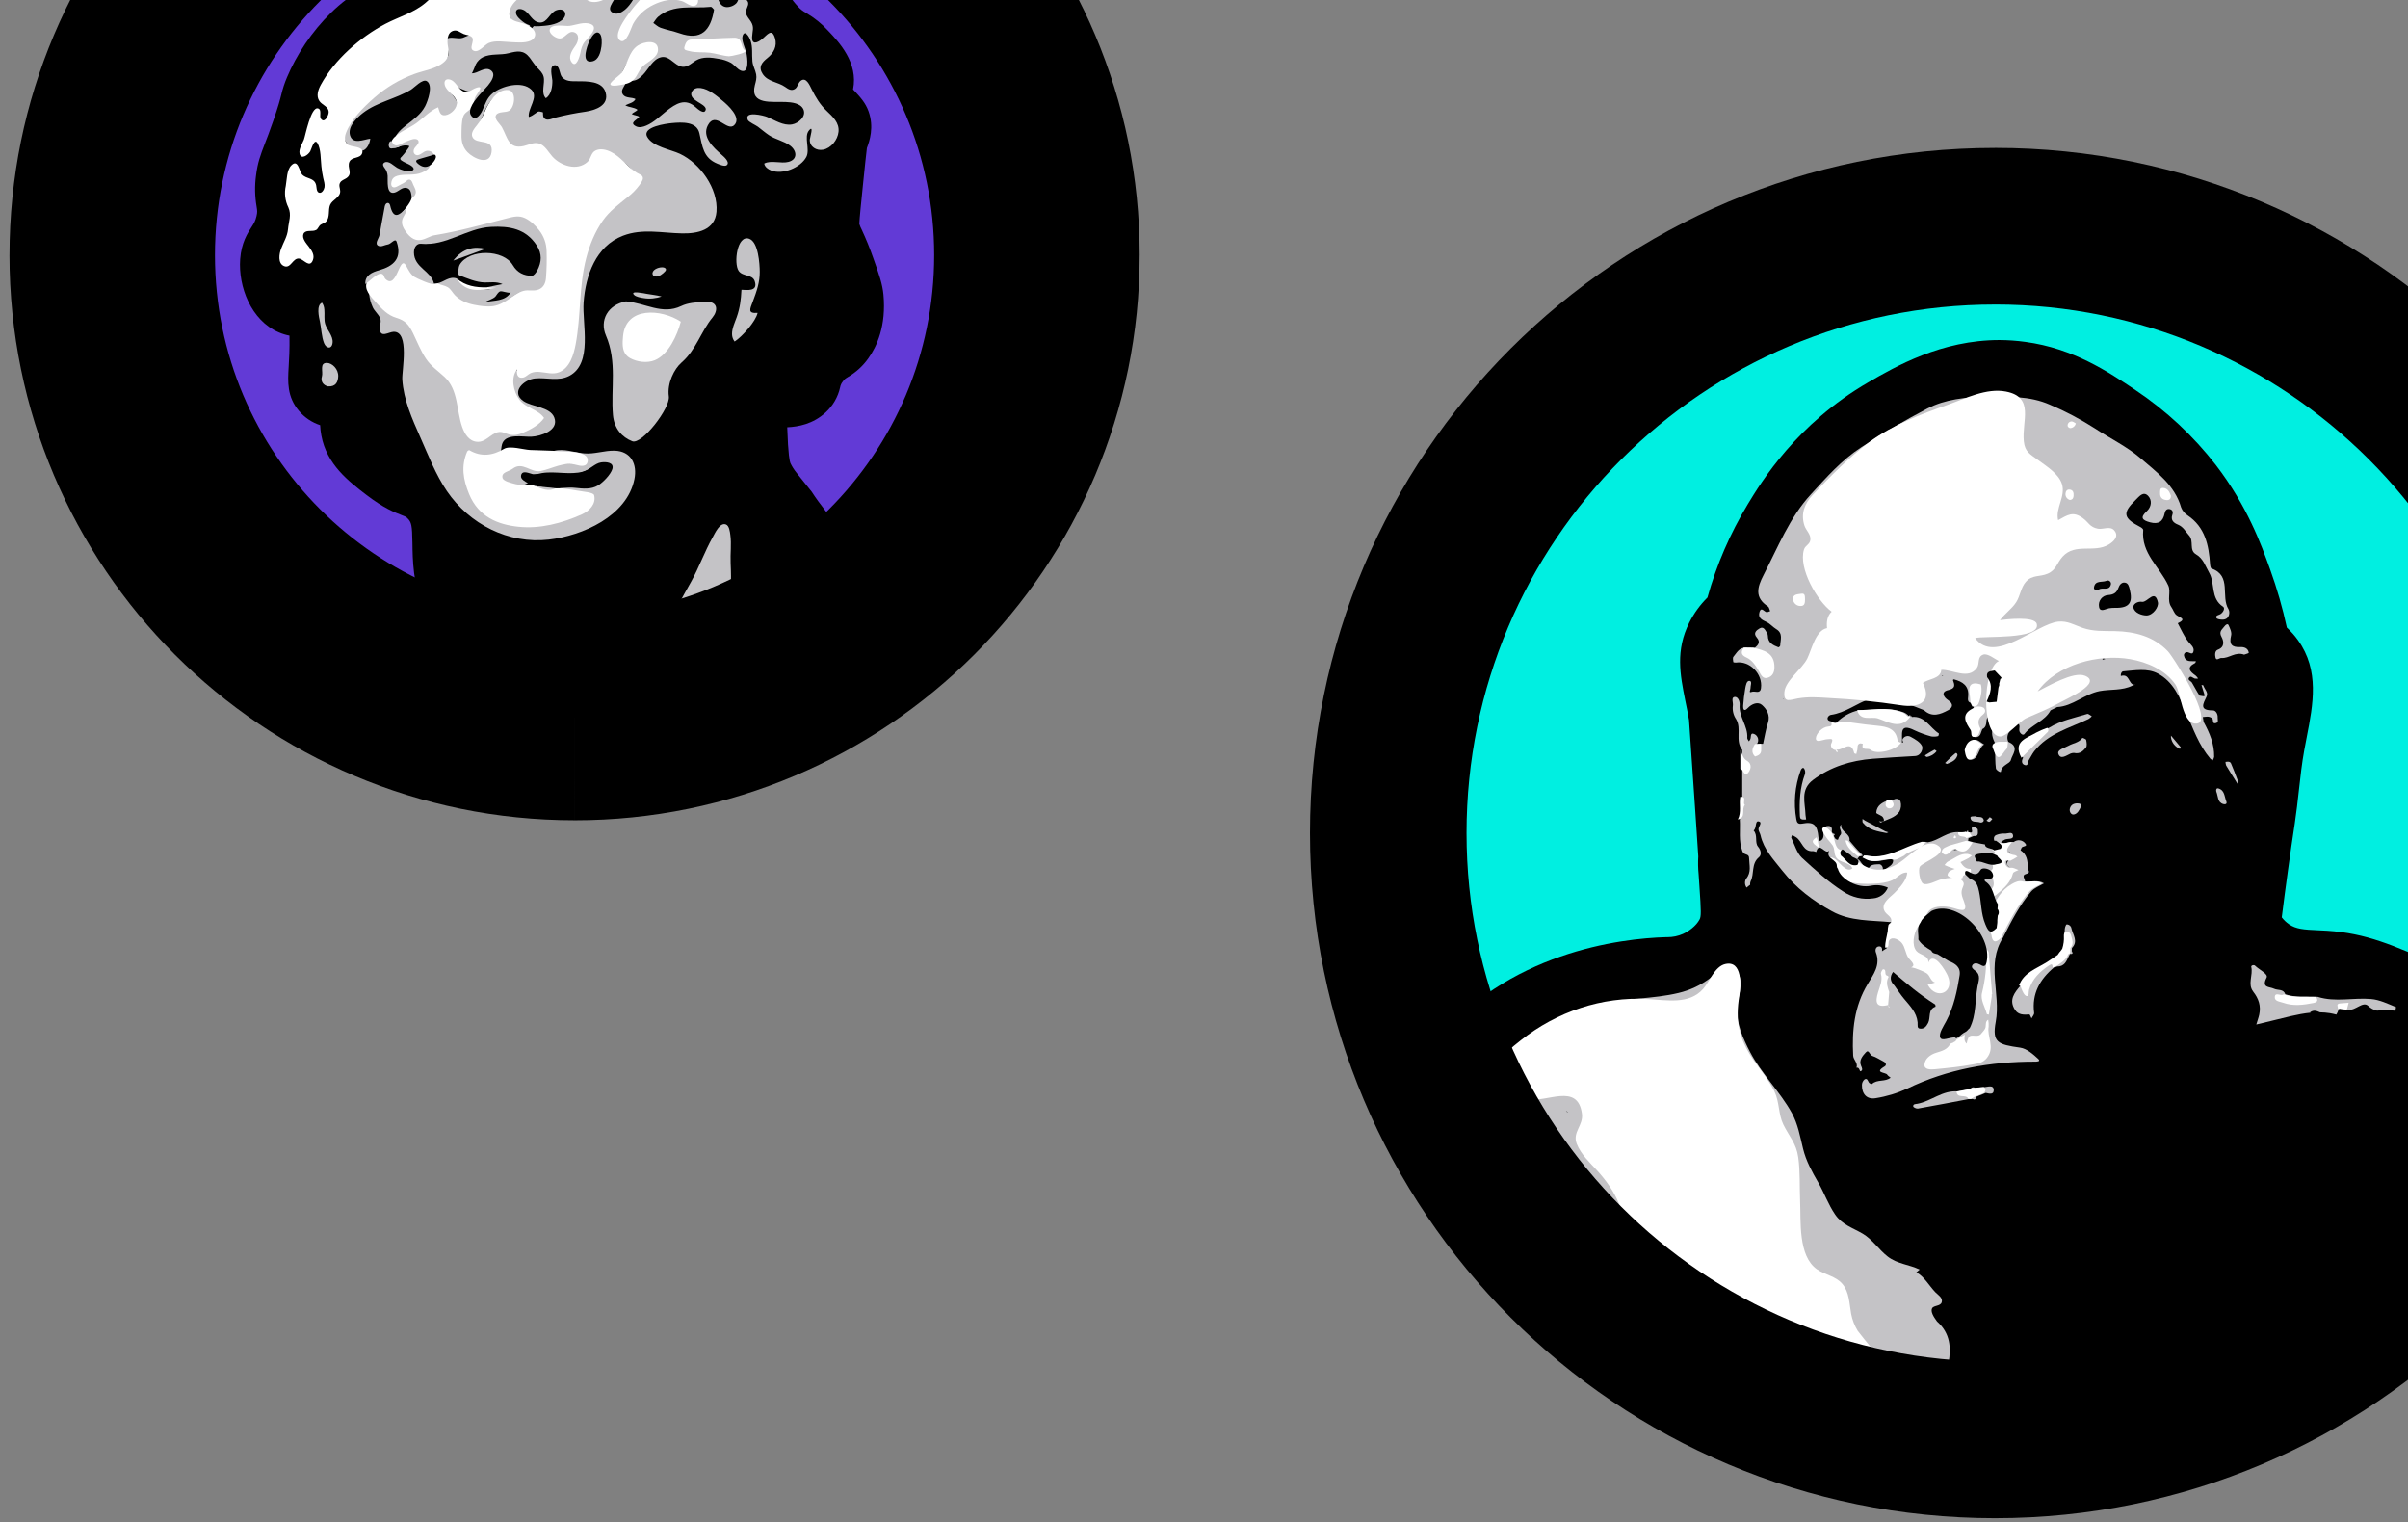 <?xml version="1.0" encoding="UTF-8" standalone="no"?>
<svg
   xmlns:dc="http://purl.org/dc/elements/1.1/"
   xmlns:cc="http://creativecommons.org/ns#"
   xmlns:rdf="http://www.w3.org/1999/02/22-rdf-syntax-ns#"
   xmlns:svg="http://www.w3.org/2000/svg"
   xmlns="http://www.w3.org/2000/svg"
   xmlns:sodipodi="http://sodipodi.sourceforge.net/DTD/sodipodi-0.dtd"
   xmlns:inkscape="http://www.inkscape.org/namespaces/inkscape"
   width="125"
   height="79"
   viewBox="0 0 125 79"
   fill="none"
   version="1.1"
   id="svg3987"
   sodipodi:docname="fm-avatars-bg-right-alt.svg"
   inkscape:version="1.0.1 (1.0.1+r74)">
  <rect x="0" y="0" width="125" height="79" fill="#808080" stroke="none"/>
  <sodipodi:namedview
     pagecolor="#ffffff"
     bordercolor="#666666"
     borderopacity="1"
     objecttolerance="10"
     gridtolerance="10"
     guidetolerance="10"
     inkscape:pageopacity="0"
     inkscape:pageshadow="2"
     inkscape:window-width="1528"
     inkscape:window-height="1122"
     id="namedview3989"
     showgrid="false"
     inkscape:zoom="5.388"
     inkscape:cx="31.935191"
     inkscape:cy="36.327176"
     inkscape:window-x="72"
     inkscape:window-y="41"
     inkscape:window-maximized="1"
     inkscape:current-layer="svg3987" />
  <g
     clip-path="url(#clip0)"
     id="g3883"
     transform="translate(0.065,-4.259)">
    <path
       d="M 72,47.5 C 72,30.103 86.103,16 103.5,16 v 0 c 17.397,0 31.5,14.103 31.5,31.5 v 0 C 135,64.897 120.897,79 103.5,79 v 0 C 86.103,79 72,64.897 72,47.5 Z"
       fill="#00efe1"
       id="path3727" />
    <path
       d="m 102.359,93.766 c -0.925,0 -1.853,-0.035 -2.759,-0.104 -1.462,-0.111 -4.886,-0.372 -8.911,-1.668 -5.073,-1.636 -9.328,-4.326 -12.647,-8 -2.599,-2.874 -8.448,-10.491 -6.709,-19.075 0.186,-0.917 0.751,-3.711 2.922,-6.402 3.924,-4.862 9.819,-5.547 12.171,-5.615 h 0.062 c 0.28,0.002 0.557,-0.056 0.812,-0.169 0.28,-0.126 0.674,-0.398 0.861,-0.751 0.085,-0.16 0.083,-0.403 -0.01,-1.741 -0.013,-0.188 -0.027,-0.385 -0.041,-0.608 -0.03,-0.305 -0.036,-0.612 -0.017,-0.917 -0.026,-0.416 -0.071,-1.116 -0.152,-2.288 -0.179,-2.622 -0.302,-4.419 -0.329,-4.797 -0.062,-0.36 -0.126,-0.685 -0.193,-1.001 -0.268,-1.348 -0.521,-2.612 0.214,-4.07 0.241,-0.476 0.557,-0.911 0.936,-1.287 0.474,-1.702 1.179,-3.331 2.094,-4.843 0.69,-1.14 2.525,-4.167 6.257,-6.328 1.418,-0.821 3.787,-2.193 6.808,-2.193 0.451,0.002 0.901,0.034 1.348,0.096 2.49,0.338 4.279,1.54 5.715,2.503 1.59,1.064 2.998,2.377 4.17,3.889 1.636,2.136 2.348,4.112 2.818,5.42 0.356,0.985 0.645,1.993 0.867,3.017 0.214,0.197 0.408,0.415 0.577,0.652 1.129,1.573 0.786,3.333 0.455,5.035 -0.041,0.212 -0.084,0.431 -0.125,0.659 -0.123,0.666 -0.2,1.353 -0.28,2.081 -0.063,0.567 -0.128,1.155 -0.217,1.745 -0.241,1.583 -0.467,3.219 -0.674,4.868 0.104,0.137 0.229,0.256 0.37,0.355 0.368,0.254 0.77,0.283 1.515,0.315 0.159,0.007 0.317,0.013 0.471,0.024 2.022,0.131 3.417,0.746 5.723,1.764 1.883,0.833 3.658,1.618 5.295,3.427 1.409,1.601 2.382,3.54 2.822,5.628 0.394,1.879 0.377,4 -0.98,8.247 -0.564,1.765 -2.063,6.449 -4.56,10.056 -2.571,3.71 -6.554,6.811 -11.519,8.967 -4.686,2.035 -9.929,3.111 -15.159,3.111 z"
       fill="#000000"
       id="path3729" />
    <path
       d="m 101.136,77.814 c -0.222,-0.072 -0.318,-0.265 -0.414,-0.457 -0.097,-1.54 1.155,-3.273 -0.235,-4.506 -0.193,-0.255 -0.339,-0.516 -0.259,-0.68 0.08,-0.164 0.435,-0.103 0.501,-0.316 0.074,-0.239 -0.198,-0.385 -0.337,-0.53 -0.323,-0.342 -0.56,-0.792 -0.979,-1.027 0.059,-0.031 0.117,-0.112 0.176,-0.139 C 99.042,69.89 98.422,69.87 97.924,69.479 97.456,69.114 97.145,68.598 96.625,68.292 96.104,67.986 95.566,67.836 95.198,67.3 94.844,66.786 94.634,66.179 94.322,65.64 93.993,65.07 93.69,64.527 93.532,63.882 93.374,63.237 93.27,62.618 92.954,62.038 92.332,60.911 91.379,60.006 90.78,58.861 90.431,58.196 90.1,57.443 90.091,56.68 c -0.008,-0.606 0.447,-1.41 0.02,-1.962 -0.426,-0.552 -0.993,0.005 -1.385,0.298 -0.492,0.374 -1.058,0.641 -1.659,0.783 -1.329,0.319 -2.713,0.263 -4.043,0.565 -2.303,0.522 -4.172,2.012 -5.872,3.574 -1.457,1.335 -3.388,3.416 -2.618,5.583 0.163,0.458 0.42,0.866 0.89,0.597 0.244,-0.141 0.429,-0.393 0.687,-0.535 0.258,-0.142 0.513,-0.233 0.759,-0.373 0.963,-0.55 1.637,-0.945 2.775,-0.764 0.798,0.126 1.811,0.409 1.897,1.361 0.059,0.641 -0.316,1.239 -0.179,1.887 0.117,0.552 0.535,0.989 0.866,1.425 0.391,0.496 0.741,1.023 1.046,1.577 0.289,0.559 0.38,1.131 0.569,1.721 0.099,0.287 0.258,0.549 0.465,0.77 0.193,0.222 0.418,0.426 0.624,0.666 0.237,0.243 0.44,0.518 0.603,0.816 0.569,3.903 3.454,6.274 6.912,7.433 0.432,0.145 0.873,0.271 1.319,0.378 0.329,0.032 0.664,0.077 0.999,0.124 0.654,0.125 1.315,0.208 1.979,0.249 1.292,0.077 2.639,-0.019 3.41,-1.174 0.28,-0.403 0.454,-0.87 0.505,-1.359 0.05,-0.488 -0.024,-0.982 -0.217,-1.433 0.193,0.096 0.385,0.193 0.578,0.096 0.289,-0.096 0.481,-0.289 0.327,-0.866 -0.059,-0.109 -0.131,-0.211 -0.213,-0.303 z M 81.229,61.931 c 0.022,0.005 0.044,0.016 0.062,0.03 0.018,0.014 0.034,0.032 0.045,0.052 -0.034,-0.029 -0.07,-0.055 -0.107,-0.079 z"
       fill="#c4c3c6"
       id="path3731" />
    <path
       d="m 96.525,72.611 c 7e-4,0.01 0.004,0.02 0.009,0.029 -0.004,-0.009 -0.007,-0.019 -0.009,-0.029 z"
       fill="#c4c3c6"
       id="path3733" />
    <path
       d="m 79.205,63.864 c 0,0 0,0 0,-0.005 0.016,0.01 0.033,0.019 0.051,0.026 -0.018,-0.005 -0.035,-0.012 -0.051,-0.021 z"
       fill="#c4c3c6"
       id="path3735" />
    <path
       d="m 79.627,64.04 v 0.01 h -0.013 z"
       fill="#c4c3c6"
       id="path3737" />
    <path
       d="m 79.633,64.052 c 0,0 0,-0.006 0,-0.01 l 0.011,0.008 z"
       fill="#c4c3c6"
       id="path3739" />
    <path
       d="m 83.406,65.513 0.029,-0.009 c -0.016,0.002 -0.026,0.009 -0.029,0.009 z"
       fill="#c4c3c6"
       id="path3741" />
    <path
       d="m 83.499,56.163 c -0.01,0.016 -0.024,0.03 -0.039,0.041 0.011,-0.015 0.024,-0.029 0.039,-0.041 z"
       fill="#c4c3c6"
       id="path3743" />
    <path
       d="m 96.576,72.691 c -0.019,-0.01 -0.035,-0.026 -0.045,-0.046 0.015,0.019 0.033,0.034 0.054,0.046 z"
       fill="#c4c3c6"
       id="path3745" />
    <path
       d="m 116.897,55.729 c 0.289,0.365 0.412,0.748 0.314,1.196 -0.037,0.172 -0.102,0.341 -0.152,0.511 0.266,-0.064 0.532,-0.128 0.798,-0.193 0.66,-0.153 1.34,-0.355 2.022,-0.421 l -0.03,-0.017 c 0.185,-0.141 0.353,-0.074 0.517,0 0.172,0.002 0.343,0.016 0.513,0.043 0.112,0.019 0.224,0.045 0.335,0.074 0.047,-0.079 0.086,-0.162 0.114,-0.249 0.009,-0.024 0.035,-0.041 0.053,-0.062 l 0.46,0.056 c 0.377,0.061 0.747,-0.465 1.031,-0.193 0.126,0.122 0.284,0.207 0.456,0.243 0.062,-0.007 0.125,-0.013 0.192,-0.016 0.255,-0.013 0.51,-0.006 0.763,0.021 0.005,-0.063 0.015,-0.126 0.03,-0.187 -0.429,-0.176 -0.857,-0.385 -1.299,-0.421 -0.917,-0.08 -1.854,0.178 -2.769,-0.114 -0.561,-0.026 -1.131,0.053 -1.679,-0.132 -0.097,-0.289 -0.391,-0.193 -0.587,-0.289 -0.238,-0.116 -0.667,-0.027 -0.385,-0.578 0.097,-0.188 -0.385,-0.408 -0.598,-0.618 -0.065,-0.065 -0.217,-0.011 -0.199,0.061 0.105,0.425 -0.202,0.897 0.1,1.281 z"
       fill="#c4c3c6"
       id="path3747" />
    <path
       d="m 108.285,41.316 c -0.673,0.208 -1.375,0.338 -1.985,0.72 -0.196,0.068 -0.386,0.149 -0.569,0.244 -0.488,0.296 -1.252,0.446 -0.776,1.313 -0.091,0.158 -0.083,0.328 0.096,0.379 0.179,0.051 0.14,-0.166 0.2,-0.26 0.097,-0.15 0.171,-0.317 0.279,-0.456 0.721,-0.925 1.829,-1.208 2.819,-1.676 0.063,-0.04 0.121,-0.088 0.172,-0.142 -0.081,-0.044 -0.176,-0.141 -0.236,-0.122 z"
       fill="#c4c3c6"
       id="path3749" />
    <path
       d="m 116.236,37.846 c -0.464,0.021 -0.593,-0.151 -0.482,-0.602 0.041,-0.163 -0.058,-0.375 -0.138,-0.544 -0.042,-0.088 -0.152,-0.01 -0.202,0.06 -0.113,0.165 -0.32,0.266 -0.157,0.561 0.101,0.183 0.192,0.518 -0.193,0.66 -0.172,0.065 -0.148,0.289 -0.121,0.409 0.044,0.193 0.201,0.012 0.309,0.021 0.394,0.034 0.717,-0.344 1.178,-0.172 0.061,-0.024 0.244,-0.073 0.241,-0.096 -0.033,-0.243 -0.247,-0.306 -0.435,-0.297 z"
       fill="#c4c3c6"
       id="path3751" />
    <path
       d="m 98.535,46.38 c 0.085,-0.158 0.105,-0.343 0.056,-0.515 -0.042,-0.139 -0.225,-0.193 -0.385,-0.085 l -0.242,0.015 c -0.321,0.11 -0.607,0.274 -0.632,0.644 -0.005,0.073 0.289,0.135 0.353,0.251 0.14,0.244 -0.059,0.217 -0.212,0.198 0.033,0.023 0.08,0.072 0.096,0.064 0.334,-0.173 0.745,-0.239 0.967,-0.573 z"
       fill="#c4c3c6"
       id="path3753" />
    <path
       d="m 115.621,35.886 c -0.424,-0.656 0.184,-1.744 -0.886,-2.118 -0.046,-0.016 -0.07,-0.144 -0.075,-0.222 -0.066,-0.994 -0.258,-1.925 -1.166,-2.537 -0.154,-0.098 -0.272,-0.242 -0.337,-0.412 -0.33,-1.155 -1.285,-1.845 -2.104,-2.552 -0.7,-0.603 -1.587,-1.03 -2.381,-1.555 -0.741,-0.473 -1.519,-0.884 -2.328,-1.227 -1.047,-0.463 -2.18,-0.418 -3.295,-0.408 -1.059,0.009 -2.155,0.131 -3.061,0.606 -1.167,0.611 -2.317,1.286 -3.434,2.014 -1.047,0.682 -1.819,1.578 -2.618,2.445 -1.102,1.196 -1.706,2.74 -2.452,4.181 -0.332,0.641 -0.481,1.171 0.224,1.637 0.064,0.042 0.077,0.161 0.115,0.244 -0.049,0.017 -0.096,0.039 -0.147,0.052 -0.139,0.036 -0.322,-0.349 -0.414,0.027 -0.068,0.277 0.143,0.376 0.368,0.481 0.187,0.084 0.328,0.262 0.507,0.37 0.369,0.22 0.22,0.554 0.208,0.858 0,0.032 -0.078,0.096 -0.096,0.087 -0.28,-0.109 -0.547,-0.235 -0.545,-0.604 -0.003,-0.057 -0.022,-0.112 -0.055,-0.158 -0.089,-0.134 -0.165,-0.342 -0.377,-0.216 -0.167,0.096 -0.342,0.244 -0.141,0.473 0.2,0.229 0.079,0.385 -0.102,0.529 l -0.481,-0.008 c -0.332,-0.006 -0.46,0.272 -0.631,0.475 -0.047,0.057 -0.017,0.184 -0.006,0.276 0,0.015 0.096,0.033 0.139,0.026 0.711,-0.109 1.398,0.593 1.298,1.327 -0.044,0.325 -0.318,0.134 -0.475,0.193 -0.187,0.075 -0.068,-0.096 -0.071,-0.168 -0.006,-0.143 0.106,-0.385 -0.049,-0.402 -0.155,-0.017 -0.193,0.24 -0.223,0.399 -0.053,0.299 -0.089,0.602 -0.108,0.905 -0.009,0.159 0.044,0.314 0.234,0.112 0.215,-0.229 0.536,-0.35 0.745,-0.165 0.237,0.21 0.441,0.525 0.309,0.926 -0.116,0.352 -0.171,0.724 -0.253,1.087 l -0.324,0.02 c 0.032,-0.042 0.054,-0.091 0.064,-0.142 0.01,-0.052 0.008,-0.105 -0.005,-0.156 -0.014,-0.051 -0.039,-0.098 -0.073,-0.138 -0.035,-0.04 -0.078,-0.071 -0.127,-0.091 -0.227,-0.096 -0.139,0.193 -0.209,0.294 l -0.061,0.089 c -0.031,-0.059 -0.09,-0.12 -0.087,-0.177 0.044,-0.614 -0.447,-1.103 -0.394,-1.726 0.013,-0.156 -0.083,-0.439 -0.279,-0.399 -0.173,0.036 -0.048,0.3 -0.074,0.448 -0.032,0.248 0.029,0.499 0.17,0.706 0.296,0.503 -0.067,1.119 0.316,1.589 v 0.991 c 0,0.484 0,0.968 0,1.453 -0.072,0.385 0.071,0.799 -0.127,1.173 0.038,0.547 -0.072,1.089 0.137,1.648 0.086,0.23 0.342,0.096 0.346,0.351 0.007,0.373 0.135,0.734 -0.158,1.079 -0.04,0.07 -0.059,0.151 -0.053,0.232 0.005,0.081 0.035,0.158 0.084,0.223 0.056,-0.053 0.116,-0.102 0.18,-0.145 -0.004,-0.061 0.004,-0.122 0.025,-0.18 0.205,-0.392 0.02,-0.907 0.433,-1.252 0.13,-0.108 0.134,-0.333 -0.048,-0.55 -0.182,-0.217 0,-0.592 -0.228,-0.836 0.165,-0.127 0.066,-0.513 0.257,-0.474 0.242,0.048 -0.044,0.289 0,0.448 0.025,0.096 0.081,0.179 0.102,0.272 0.171,0.743 0.668,1.251 1.129,1.836 0.723,0.912 1.593,1.565 2.579,2.109 0.963,0.53 2.044,0.463 3.089,0.567 -0.079,0.449 -0.158,0.897 -0.238,1.343 l -0.254,0.166 c 0.026,-0.146 -0.014,-0.277 -0.18,-0.249 -0.149,0.025 -0.181,0.193 -0.136,0.309 0.25,0.649 -0.124,1.141 -0.423,1.636 -0.702,1.155 -0.825,2.417 -0.756,3.723 0.012,0.218 0.259,0.375 0.171,0.625 0.167,-0.037 0.156,0.208 0.215,0.185 0.13,-0.052 0.075,-0.166 0.025,-0.281 -0.128,-0.295 0.085,-0.522 0.245,-0.7 0.161,-0.178 0.199,0.141 0.337,0.183 0.204,0.064 0.385,0.193 0.578,0.289 0.139,0.067 0.17,0.193 0.06,0.258 -0.578,0.344 0.063,0.299 0.136,0.427 0.037,0.065 0.117,0.104 0.177,0.155 -0.279,0.234 -0.693,0.072 -0.968,0.328 -0.017,0.016 -0.125,-0.028 -0.156,-0.069 -0.062,-0.086 -0.084,-0.25 -0.228,-0.168 -0.042,0.034 -0.075,0.077 -0.099,0.126 -0.024,0.048 -0.036,0.101 -0.038,0.155 -0.011,0.474 0.25,0.77 0.708,0.695 0.566,-0.089 1.116,-0.256 1.637,-0.496 2.1,-1.013 4.322,-1.405 6.632,-1.403 0.096,0 0.322,0 0.176,-0.139 -0.268,-0.248 -0.6,-0.539 -0.936,-0.586 -1.156,-0.163 -1.471,-0.262 -1.271,-1.348 0.269,-1.456 -0.51,-2.984 0.376,-4.36 0.423,-0.838 0.851,-1.675 1.459,-2.395 0.162,-0.193 0.441,-0.289 0.667,-0.427 -0.31,-0.197 -0.655,-0.051 -0.98,-0.096 -0.005,-0.133 -0.193,-0.319 0.043,-0.385 0.289,-0.08 0.096,-0.18 0.096,-0.323 0,-0.38 -0.041,-0.691 -0.376,-0.913 -0.006,0 0.039,-0.069 0.047,-0.109 0.025,-0.125 0.364,-0.063 0.198,-0.247 -0.034,-0.044 -0.077,-0.081 -0.125,-0.108 -0.049,-0.028 -0.102,-0.045 -0.158,-0.052 -0.055,-0.007 -0.112,-0.002 -0.165,0.013 -0.054,0.015 -0.105,0.041 -0.148,0.075 -0.224,-0.035 -0.444,0.15 -0.669,0.007 0.069,-0.057 0.146,-0.104 0.227,-0.142 0.149,-0.048 0.422,0.007 0.409,-0.182 -0.018,-0.262 -0.289,-0.102 -0.445,-0.12 -0.136,-0.006 -0.272,0.015 -0.399,0.063 -0.048,0.01 -0.091,0.038 -0.119,0.078 -0.028,0.04 -0.04,0.089 -0.033,0.138 0.018,0.168 0.114,0.204 0.26,0.175 -0.031,0.187 -0.218,0.111 -0.315,0.186 l 0.012,0.037 -0.009,0.011 c 0.003,-0.016 0.003,-0.032 0,-0.048 l -0.952,-0.177 -0.335,-0.087 0.017,-0.134 0.268,-0.115 c 0.288,0.034 0.212,-0.193 0.217,-0.332 0,-0.046 -0.131,-0.137 -0.203,-0.139 -0.233,0 -0.014,0.217 -0.125,0.289 l -0.157,-0.013 -0.032,-0.102 -0.078,0.096 -0.324,0.009 c -0.641,-0.096 -1.093,0.435 -1.681,0.516 -0.067,-0.019 -0.137,-0.026 -0.206,-0.021 -0.983,0.268 -1.863,0.968 -2.974,0.703 -0.025,-0.007 -0.071,0.071 -0.108,0.11 0.058,0.028 0.116,0.054 0.171,0.085 0.438,0.243 0.877,-0.019 1.315,0.005 0.057,0.344 -0.301,0.375 -0.434,0.578 l -0.116,0.026 c 0.085,-0.188 -0.065,-0.352 -0.169,-0.345 -0.193,0.013 -0.447,-0.017 -0.556,0.234 -0.304,-0.044 -0.338,-0.395 -0.578,-0.512 l 0.119,-0.139 c 0.102,-0.011 0.254,0.028 0.068,-0.146 -0.216,-0.201 -0.397,-0.439 -0.592,-0.661 0.059,-0.385 -0.486,-0.451 -0.427,-0.831 -0.217,0.161 0.125,0.385 -0.066,0.56 -0.049,0.068 -0.085,0.144 -0.106,0.224 -0.132,0 -0.175,-0.104 -0.218,-0.203 0.096,-0.091 0.031,-0.102 -0.029,-0.117 -0.01,-0.005 -0.021,-0.008 -0.032,-0.01 -0.015,-0.032 -0.03,-0.062 -0.044,-0.096 0.037,-0.211 -0.032,-0.323 -0.265,-0.28 -0.168,0.055 -0.187,0.184 -0.167,0.332 0.015,0.18 0.015,0.354 -0.186,0.445 l -0.072,-0.193 c -0.056,-0.656 -0.244,-0.83 -0.841,-0.716 -0.221,0.041 -0.279,-0.053 -0.307,-0.225 -0.152,-0.848 -0.075,-1.722 0.223,-2.531 0.033,-0.087 0.109,-0.18 0.175,-0.11 0.03,0.044 0.05,0.094 0.058,0.147 0.008,0.053 0.004,0.107 -0.012,0.158 -0.256,0.696 -0.295,1.412 -0.26,2.143 0.006,0.124 0.019,0.184 0.131,0.204 0.064,0.006 0.129,0.006 0.193,0 -0.014,-0.074 -0.024,-0.15 -0.031,-0.225 -0.018,-0.64 -0.289,-1.317 0.392,-1.829 0.923,-0.693 1.97,-1.007 3.097,-1.098 0.731,-0.06 1.464,-0.096 2.196,-0.141 0.333,-0.022 0.42,-0.397 0.364,-0.514 -0.096,-0.21 -0.363,-0.36 -0.586,-0.481 -0.036,-0.022 -0.077,-0.037 -0.119,-0.042 -0.042,-0.005 -0.085,-0.002 -0.126,0.011 -0.041,0.013 -0.079,0.034 -0.11,0.062 -0.032,0.028 -0.058,0.063 -0.075,0.102 -0.018,0.035 0.023,0.096 0.037,0.15 -0.009,0.007 -0.019,0.013 -0.031,0.014 -0.011,0.002 -0.023,1e-4 -0.034,-0.005 0.041,-0.396 -0.18,-1.053 0.66,-0.629 0.277,0.13 0.565,0.235 0.861,0.314 0.119,0.02 0.241,0.014 0.357,-0.016 0.02,0 0.049,-0.133 0.035,-0.141 -0.461,-0.289 -0.718,-0.922 -1.398,-0.853 -0.008,-0.017 -0.018,-0.033 -0.028,-0.048 -0.017,0.012 -0.037,0.02 -0.058,0.022 -0.021,0.003 -0.042,-2e-4 -0.062,-0.008 l 0.12,-0.015 -0.089,-0.053 c -0.011,0.022 -0.02,0.044 -0.031,0.067 -0.094,-0.116 -0.223,-0.198 -0.368,-0.234 -0.74,-0.255 -1.489,-0.08 -2.234,-0.081 -0.456,0.099 -0.871,0.334 -1.19,0.674 l -0.146,-0.047 c -0.096,-0.083 -0.309,-0.028 -0.289,-0.23 0.013,-0.037 0.034,-0.071 0.062,-0.098 0.029,-0.027 0.063,-0.046 0.101,-0.056 0.758,-0.101 1.348,-0.602 2.049,-0.84 0.232,-0.045 0.473,-0.017 0.688,0.082 0.053,0.102 0.105,0.067 0.158,0 0.687,0.024 1.32,0.256 1.946,0.512 0.418,0.392 0.855,0.22 1.258,0 0.226,-0.122 0.296,-0.322 0,-0.514 -0.243,-0.158 -0.395,-0.438 0,-0.526 0.394,-0.089 0.338,-0.269 0.244,-0.524 0.014,-0.013 0.029,-0.025 0.044,-0.037 0.463,0.121 0.804,0.337 0.746,0.897 -0.014,0.141 -0.044,0.329 0.203,0.322 l 0.096,0.2 c -0.007,0.013 -0.022,0.027 -0.02,0.036 0.009,0.026 0.02,0.051 0.033,0.075 -0.627,0.314 -0.346,0.741 -0.096,1.112 0.078,0.117 -0.043,0.397 0.228,0.357 0.218,-0.032 0.215,-0.262 0.294,-0.415 0.181,-0.084 0.205,-0.25 0.215,-0.42 0.015,-0.232 0.128,-0.267 0.316,-0.168 0.017,0.159 0.034,0.318 0.051,0.476 -0.157,0.311 -0.044,0.595 0.091,0.877 -0.106,0.096 -0.066,0.204 -0.011,0.31 0.011,0.323 0,0.649 0.042,0.968 0.011,0.089 0.253,0.238 0.259,0.168 0.037,-0.361 0.468,-0.398 0.519,-0.612 0.066,-0.27 0.444,-0.651 -0.065,-0.904 l -0.068,-0.036 c -0.036,-0.076 -0.053,-0.16 -0.048,-0.245 0.006,-0.084 0.032,-0.166 0.078,-0.237 0.11,-0.17 0.148,-0.457 0.375,-0.467 0.289,-0.013 0.118,0.274 0.178,0.418 0.05,0.12 0.185,0.217 0.254,0.125 0.378,-0.495 1.053,-0.656 1.356,-1.227 l 0.343,-0.17 c 0.817,-0.045 1.411,-0.674 2.202,-0.828 0.568,-0.108 1.172,-0.015 1.71,-0.289 0.047,-0.02 0.095,-0.037 0.144,-0.05 -0.026,0.008 -0.053,0.011 -0.08,0.01 -0.278,-0.058 -0.225,-0.585 -0.658,-0.46 -0.045,0.013 -0.006,-0.227 0.107,-0.237 0.605,-0.048 1.256,-0.177 1.799,0.112 0.798,0.424 1.124,1.203 1.48,2.038 0.341,0.805 0.65,1.684 1.245,2.381 0.038,0.035 0.079,0.065 0.123,0.09 0.036,-0.054 0.061,-0.115 0.076,-0.178 0.015,-0.663 -0.237,-1.251 -0.545,-1.814 -0.014,-0.086 -0.028,-0.171 -0.042,-0.257 0.163,-0.013 0.32,-0.066 0.482,0.066 0.089,0.075 -0.02,0.302 0.192,0.249 0.16,-0.04 0.091,-0.179 0.096,-0.282 0.014,-0.193 -0.101,-0.385 -0.257,-0.379 -0.723,0 -0.494,-0.344 -0.314,-0.727 0.096,-0.205 -0.116,-0.377 -0.174,-0.569 -0.004,-0.015 -0.065,-0.015 -0.096,-0.021 0.043,0.141 0.083,0.283 0.13,0.422 0.062,0.182 0.064,0.181 -0.229,0.129 l -0.105,-0.165 c -0.096,-0.168 -0.192,-0.337 -0.289,-0.505 -0.051,-0.089 -0.238,-0.134 -0.153,-0.259 0.085,-0.125 0.193,0.01 0.295,0.043 0.059,0.009 0.119,0.009 0.178,0 -0.036,-0.056 -0.08,-0.108 -0.129,-0.153 -0.289,-0.207 -0.503,-0.41 -0.031,-0.653 0.024,-0.013 0.03,-0.062 0.044,-0.096 -0.064,0 -0.129,0 -0.192,0 -0.198,0.008 -0.37,-0.036 -0.417,-0.258 -0.009,-0.023 -0.012,-0.049 -0.009,-0.073 0.002,-0.025 0.011,-0.049 0.025,-0.069 0.014,-0.021 0.033,-0.038 0.055,-0.05 0.022,-0.012 0.046,-0.018 0.071,-0.019 0.119,-0.011 0.297,0.188 0.344,-0.05 0.04,-0.202 -0.135,-0.328 -0.261,-0.481 -0.233,-0.289 -0.377,-0.642 -0.558,-0.969 0.481,-0.227 0.123,-0.283 -0.066,-0.423 -0.122,-0.091 -0.169,-0.279 -0.264,-0.413 -0.249,-0.352 -0.01,-0.789 -0.162,-1.121 -0.439,-0.963 -1.418,-1.667 -1.301,-2.882 0.004,-0.045 -0.077,-0.116 -0.133,-0.146 -0.91,-0.472 -0.963,-0.733 -0.264,-1.412 0.187,-0.181 0.401,-0.481 0.658,-0.207 0.205,0.22 0.174,0.56 -0.081,0.795 -0.349,0.322 -0.241,0.459 0.171,0.57 0.443,0.118 0.674,-0.033 0.761,-0.462 0.028,-0.139 0.097,-0.249 0.252,-0.224 0.155,0.025 0.199,0.153 0.15,0.289 -0.106,0.289 0.078,0.433 0.289,0.518 0.283,0.114 0.392,0.359 0.577,0.562 0.271,0.304 -0.02,0.759 0.363,0.981 0.383,0.221 0.488,0.626 0.682,0.957 0.315,0.543 0.055,1.327 0.72,1.76 0.115,0.075 0.015,0.289 -0.137,0.385 -0.087,0.055 -0.269,0.059 -0.208,0.199 0.029,0.066 0.218,0.09 0.333,0.087 0.374,-0.013 0.369,-0.422 0.299,-0.528 z m -23.129,4.664 0.017,-0.022 0.019,0.014 z m 11.8,7.99 c -0.04,-0.026 -0.07,-0.066 -0.082,-0.112 0.022,0.032 0.05,0.068 0.082,0.111 z m -0.085,0.375 c -0.137,0.131 -0.114,0.248 0.072,0.372 -0.053,-0.024 -0.099,-0.061 -0.133,-0.108 -0.034,-0.047 -0.055,-0.103 -0.06,-0.161 0.009,-0.091 0.059,-0.106 0.121,-0.103 z m -2.62,-0.558 c -0.08,0.013 -0.159,0.022 -0.239,0.03 0.029,-0.033 0.07,-0.055 0.114,-0.06 0.044,-0.006 0.088,0.005 0.125,0.029 z m -6.966,-18.675 0.218,-0.2 c -0.02,0.046 -0.05,0.087 -0.088,0.121 -0.037,0.034 -0.082,0.059 -0.13,0.074 z m 6.161,9.663 c -0.02,-0.01 -0.038,-0.017 -0.056,-0.025 0.024,-0.002 0.049,-0.002 0.073,0 l -0.017,0.022 z m 8.278,-0.825 c 0.02,-0.028 0.037,-0.058 0.051,-0.089 0.036,0.014 0.074,0.025 0.112,0.033 -0.058,0.011 -0.113,0.031 -0.168,0.051 z"
       fill="#c4c3c6"
       id="path3755" />
    <path
       d="m 100.844,39.256 -0.005,0.006 c 0,-0.003 0,-0.006 0,-0.009 z"
       fill="#c4c3c6"
       id="path3757" />
    <path
       d="m 100.118,54.239 -0.006,0.013 c 0.002,-0.005 0.004,-0.009 0.006,-0.013 z"
       fill="#c4c3c6"
       id="path3759" />
    <path
       d="m 108.031,42.562 c -0.176,0.25 -0.482,0.269 -0.714,0.402 -0.209,0.119 -0.611,0.204 -0.53,0.43 0.112,0.312 0.414,0.077 0.633,-0.022 0.054,-0.021 0.11,-0.032 0.168,-0.033 0.343,0.075 0.495,-0.123 0.627,-0.276 0.07,-0.079 0.039,-0.267 0.013,-0.398 -0.009,-0.048 -0.191,-0.114 -0.197,-0.104 z"
       fill="#c4c3c6"
       id="path3761" />
    <path
       d="m 96.635,46.958 c 0.311,0.391 0.77,0.451 1.222,0.54 0.021,0 0.048,-0.017 0.105,-0.038 -0.054,-0.012 -0.108,-0.029 -0.16,-0.049 -0.352,-0.186 -0.705,-0.373 -1.059,-0.561 -0.043,-0.024 -0.083,-0.057 -0.124,-0.085 0.003,0.065 -0.017,0.152 0.016,0.193 z"
       fill="#c4c3c6"
       id="path3763" />
    <path
       d="m 107.788,45.959 c -0.205,-0.007 -0.362,0.078 -0.408,0.281 -0.033,0.152 0.071,0.32 0.207,0.296 0.193,-0.034 0.289,-0.233 0.379,-0.428 0.014,-0.126 -0.073,-0.145 -0.178,-0.148 z"
       fill="#c4c3c6"
       id="path3765" />
    <path
       d="m 115.75,43.89 c -0.054,-0.124 -0.179,-0.096 -0.289,-0.084 0.001,0.063 0.013,0.126 0.034,0.185 0.176,0.295 0.36,0.584 0.588,0.951 0.009,-0.069 0.009,-0.138 0,-0.206 -0.108,-0.283 -0.21,-0.568 -0.333,-0.846 z"
       fill="#c4c3c6"
       id="path3767" />
    <path
       d="m 115.083,45.181 c -0.108,-0.028 -0.126,0.106 -0.096,0.178 0.096,0.225 0.049,0.543 0.36,0.636 0.065,0.02 0.224,0.024 0.154,-0.148 -0.101,-0.248 -0.083,-0.581 -0.418,-0.666 z"
       fill="#c4c3c6"
       id="path3769" />
    <path
       d="m 112.63,42.442 c -0.003,0.032 -0.003,0.064 0,0.096 0.02,0.13 0.073,0.252 0.153,0.355 0.081,0.103 0.187,0.184 0.308,0.236 0,0 0.055,-0.072 0.049,-0.082 -0.163,-0.197 -0.331,-0.394 -0.51,-0.606 z"
       fill="#c4c3c6"
       id="path3771" />
    <path
       d="m 102.474,46.626 c -0.106,0.015 -0.272,-0.018 -0.25,0.096 0.048,0.254 0.313,0.158 0.481,0.221 0.109,0.04 0.231,-0.043 0.204,-0.134 -0.067,-0.218 -0.305,-0.102 -0.435,-0.183 z"
       fill="#c4c3c6"
       id="path3773" />
    <path
       d="m 101.434,43.361 c -0.192,0.153 -0.357,0.332 -0.532,0.501 l 0.096,0.051 c 0.256,-0.096 0.468,-0.193 0.545,-0.438 0.024,-0.08 -0.048,-0.164 -0.109,-0.115 z"
       fill="#c4c3c6"
       id="path3775" />
    <path
       d="m 103.431,60.827 c -0.01,-0.252 -0.266,-0.168 -0.441,-0.146 l -0.533,0.047 c -0.016,-0.015 -0.037,-0.025 -0.058,-0.03 -0.022,-0.005 -0.045,-0.004 -0.067,0.002 -0.021,0.006 -0.041,0.018 -0.057,0.034 -0.015,0.016 -0.027,0.035 -0.033,0.057 l -0.66,0.121 c -0.796,-0.083 -1.39,0.506 -2.117,0.639 -0.09,0.016 -0.231,0.007 -0.214,0.138 0.007,0.049 0.167,0.123 0.243,0.11 0.902,-0.16 1.804,-0.334 2.704,-0.505 l 0.128,0.007 c 0.123,0.057 0.192,0.015 0.206,-0.118 l 0.487,-0.198 c 0.174,0.041 0.421,0.113 0.411,-0.156 z"
       fill="#c4c3c6"
       id="path3777" />
    <path
       d="m 99.853,43.469 c 0.034,0.028 0.071,0.085 0.096,0.081 0.206,-0.029 0.392,-0.139 0.518,-0.304 -0.041,-0.026 -0.097,-0.083 -0.115,-0.072 -0.17,0.088 -0.332,0.192 -0.499,0.295 z"
       fill="#c4c3c6"
       id="path3779" />
    <path
       d="m 103.054,46.854 c 0.052,0.023 0.119,0.078 0.153,0.063 0.061,-0.027 0.101,-0.096 0.15,-0.149 l -0.129,-0.096 z"
       fill="#c4c3c6"
       id="path3781" />
    <path
       d="m 107.489,53.463 c 0.339,-0.346 0.052,-0.674 -0.023,-1.009 -0.009,-0.061 -0.04,-0.116 -0.087,-0.155 -0.047,-0.039 -0.107,-0.06 -0.169,-0.058 -0.023,0 -0.086,0.15 -0.091,0.234 -0.024,0.344 -0.034,0.687 -0.048,1.031 l -0.092,0.125 c -0.113,0.013 -0.146,0.088 -0.145,0.193 -0.193,0.13 -0.385,0.264 -0.578,0.385 -0.532,0.335 -1.181,0.529 -1.427,1.201 -0.322,0.371 -0.63,0.751 -0.295,1.265 0.176,0.271 0.467,0.26 0.749,0.239 l 0.027,0.027 0.081,0.178 c 0.047,-0.096 0.146,-0.193 0.136,-0.289 -0.128,-1 0.304,-1.747 1.04,-2.364 l 0.158,-0.041 c 0.373,0 0.476,-0.269 0.597,-0.523 0.024,-0.039 0.045,-0.079 0.062,-0.121 l 0.005,-0.007 c 0.124,0.013 0.174,-0.023 0.091,-0.142 z"
       fill="#c4c3c6"
       id="path3783" />
    <path
       d="m 102.461,42.658 c -0.271,0.037 -0.404,0.281 -0.455,0.54 0.037,0.218 0.089,0.529 0.289,0.489 0.371,-0.075 0.323,-0.596 0.636,-0.785 -0.158,-0.088 -0.327,-0.263 -0.47,-0.243 z"
       fill="#c4c3c6"
       id="path3785" />
    <path
       d="m 112.47,38.063 c -0.736,-0.77 -1.715,-1.026 -2.755,-1.046 -0.584,-0.011 -1.108,0.025 -1.671,-0.169 -0.437,-0.15 -0.781,-0.374 -1.265,-0.324 -1.144,0.118 -3.306,2.25 -4.313,0.855 0.356,-0.127 3.432,0.105 3.197,-0.74 -0.114,-0.41 -1.597,-0.233 -1.906,-0.193 0.24,-0.332 0.614,-0.578 0.842,-0.933 0.205,-0.321 0.242,-0.759 0.494,-1.047 0.333,-0.385 0.726,-0.251 1.139,-0.43 0.448,-0.193 0.473,-0.557 0.776,-0.887 0.662,-0.722 1.628,-0.172 2.386,-0.622 0.254,-0.151 0.571,-0.433 0.281,-0.749 -0.212,-0.23 -0.578,-0.025 -0.838,-0.076 -0.435,-0.086 -0.464,-0.321 -0.793,-0.558 -0.503,-0.366 -0.782,-0.154 -1.271,0.115 -0.149,-0.626 0.398,-1.233 0.2,-1.871 -0.168,-0.539 -0.803,-0.928 -1.234,-1.246 -0.431,-0.318 -0.687,-0.425 -0.746,-0.973 -0.113,-1.053 0.577,-2.294 -0.929,-2.586 -1.019,-0.198 -2.103,0.361 -3.036,0.691 -1.395,0.492 -2.826,1.029 -4.03,1.912 -1.042,0.77 -2.082,1.829 -2.97,2.768 -0.424,0.451 -0.622,0.975 -0.424,1.586 0.079,0.245 0.342,0.456 0.309,0.735 -0.029,0.253 -0.266,0.289 -0.332,0.507 -0.303,0.977 0.689,2.678 1.435,3.228 -0.236,0.222 -0.272,0.541 -0.238,0.851 -0.593,0.111 -0.797,1.118 -1.028,1.583 -0.27,0.541 -1.142,1.155 -1.186,1.74 -0.044,0.585 0.289,0.401 0.7,0.328 0.564,-0.096 1.059,-0.056 1.637,-0.02 1.233,0.061 2.463,0.185 3.684,0.371 0.906,0.146 1.679,-0.12 1.17,-1.155 0.297,-0.224 0.926,-0.208 0.954,-0.68 0.594,-0.02 1.401,0.525 1.846,-0.096 0.166,-0.233 0,-0.578 0.335,-0.696 0.23,-0.078 0.611,0.244 0.809,0.336 -0.833,0.351 -0.937,3.797 0.033,3.915 0.364,0.043 1.031,-0.797 1.399,-0.956 0.619,-0.268 1.194,-0.497 1.784,-0.831 0.309,-0.175 2.183,-0.987 1.252,-1.366 -0.599,-0.244 -1.926,0.551 -2.457,0.814 1.011,-1.406 3.165,-1.959 4.807,-1.674 0.867,0.15 1.829,0.559 2.341,1.311 0.301,0.443 0.345,1.99 1.033,2.033 0.491,0.032 0.339,-0.62 -0.012,-1.39 -0.462,-1.002 -1.259,-2.209 -1.408,-2.364 z"
       fill="#ffffff"
       id="path3787" />
    <path
       d="m 94.843,41.969 c -0.327,0.023 -0.633,0.376 -0.645,0.606 -0.013,0.27 0.373,0.072 0.561,0.057 0.265,-0.021 0.372,-0.063 0.224,0.257 -0.006,0.035 -0.005,0.07 0.003,0.104 0.008,0.034 0.023,0.066 0.045,0.095 0.021,0.028 0.048,0.051 0.079,0.069 0.031,0.017 0.065,0.028 0.1,0.032 L 95.256,43.156 c 0.299,0.108 0.757,-0.543 0.931,0.193 0.005,0.022 0.07,0.031 0.108,0.045 0.018,-0.073 0.038,-0.147 0.055,-0.221 0.024,-0.116 -0.028,-0.268 0.13,-0.323 0.044,-0.016 0.104,0.013 0.157,0.021 -0.107,0.385 0.258,0.193 0.385,0.301 0.33,0.289 1.377,0.021 1.609,-0.385 -0.009,0.008 -0.019,0.013 -0.031,0.014 -0.011,0.002 -0.023,10e-5 -0.034,-0.005 -0.053,-0.023 -0.12,-0.051 -0.127,-0.102 -0.082,-0.615 -0.545,-0.717 -1.038,-0.765 -0.417,-0.041 -0.832,-0.089 -1.247,-0.151 -0.33,-0.062 -0.669,-0.057 -0.997,0.015 l -0.145,-0.047 c -0.022,0.095 0.074,0.206 -0.168,0.223 z"
       fill="#ffffff"
       id="path3789" />
    <path
       d="m 105.94,50.111 c -0.31,-0.197 -0.655,-0.051 -0.98,-0.096 -0.222,-0.065 -0.408,0.025 -0.595,0.132 -0.545,0.309 -0.823,0.821 -1.059,1.367 -0.032,0.075 -0.038,0.159 -0.017,0.239 0.057,0.115 0.116,0.229 0.017,0.351 -0.028,0.067 -0.039,0.14 -0.032,0.212 0.011,0.085 0.011,0.172 0,0.257 -0.013,0.069 -0.001,0.141 0.035,0.201 0.048,0.423 0.228,0.437 0.502,0.161 0.422,-0.838 0.851,-1.675 1.459,-2.395 0.166,-0.197 0.445,-0.292 0.67,-0.428 z"
       fill="#ffffff"
       id="path3791" />
    <path
       d="m 103.186,48.733 c 0.04,0.096 0.217,0.114 0.157,0.269 -0.009,0.027 -0.009,0.056 0,0.083 0.076,0.167 0.063,0.271 -0.052,0.37 -0.007,0.34 0.342,0.688 -0.037,1.025 -0.015,0.023 -0.026,0.05 -0.03,0.078 -0.005,0.028 -0.003,0.056 0.005,0.083 0.008,0.027 0.021,0.052 0.04,0.073 0.018,0.021 0.041,0.038 0.067,0.05 0.122,0.044 0.201,-0.037 0.289,-0.114 0.347,-0.295 0.684,-0.588 0.803,-1.059 0.019,-0.078 0.188,-0.118 0.289,-0.175 -0.13,-0.041 -0.268,-0.132 -0.385,-0.114 -0.249,0.038 -0.325,-0.227 -0.322,-0.281 0.01,-0.18 0.198,-0.06 0.301,-0.096 0.122,-0.057 0.239,-0.124 0.35,-0.201 -0.043,-0.026 -0.083,-0.069 -0.128,-0.076 -0.628,-0.096 -0.406,-0.385 -0.159,-0.674 -0.223,-0.035 -0.444,0.15 -0.668,0.007 -0.015,-0.01 -0.032,-0.014 -0.05,-0.013 -0.017,0.002 -0.034,0.009 -0.046,0.021 -0.032,0.187 -0.219,0.111 -0.316,0.186 l 0.013,0.037 -0.026,0.03 c 0.008,0.036 0.022,0.07 0.044,0.099 0.022,0.029 0.049,0.054 0.081,0.071 0.06,0.044 0.147,0.081 0.05,0.169 -0.097,0.042 -0.202,0.067 -0.27,0.152 z"
       fill="#ffffff"
       id="path3793" />
    <path
       d="m 107.21,52.621 c -0.123,0.009 -0.141,0.122 -0.137,0.222 0.013,0.224 -0.017,0.449 -0.087,0.662 -0.03,0.042 -0.061,0.084 -0.091,0.125 -0.055,0.059 -0.104,0.124 -0.146,0.193 -0.193,0.13 -0.385,0.264 -0.578,0.385 -0.531,0.335 -1.18,0.529 -1.427,1.201 0.085,0 0.08,0.06 0.107,0.127 0.065,0.161 0.158,0.394 0.283,0.423 0.144,0.036 0.096,-0.215 0.131,-0.334 0.172,-0.563 0.559,-0.933 1.029,-1.251 0.169,-0.114 0.184,-0.056 0.193,0.096 l 0.158,-0.04 c 0.255,-0.179 0.534,-0.333 0.659,-0.644 l 0.005,-0.007 c 0.085,-0.013 0.096,-0.073 0.091,-0.142 l 0.01,-0.173 c 0.204,-0.216 0.082,-0.451 0.029,-0.674 -0.012,-0.051 -0.042,-0.096 -0.084,-0.127 -0.041,-0.031 -0.093,-0.046 -0.145,-0.043 z"
       fill="#ffffff"
       id="path3795" />
    <path
       d="m 90.587,38.384 c 0.318,0.143 0.495,0.44 0.665,0.734 0.101,0.175 0.193,0.409 0.464,0.314 0.239,-0.083 0.326,-0.277 0.33,-0.528 0.011,-0.761 -0.541,-0.899 -1.11,-1.025 l -0.481,-0.008 c -0.157,0.223 -0.155,0.384 0.132,0.514 z"
       fill="#ffffff"
       id="path3797" />
    <path
       d="m 98.946,41.433 c -0.094,-0.116 -0.224,-0.198 -0.369,-0.234 -0.74,-0.255 -1.489,-0.08 -2.234,-0.081 0.153,0.599 0.728,0.322 1.07,0.431 0.511,0.163 1.165,0.614 1.68,-0.083 -0.008,-0.017 -0.017,-0.033 -0.028,-0.048 -0.017,0.012 -0.037,0.02 -0.058,0.022 -0.021,0.003 -0.042,-2e-4 -0.061,-0.008 z"
       fill="#ffffff"
       id="path3799" />
    <path
       d="m 106.196,42.286 c 0.02,-0.014 0.036,-0.032 0.048,-0.052 0.012,-0.021 0.019,-0.044 0.021,-0.068 0.002,-0.024 -0.002,-0.048 -0.011,-0.071 -0.008,-0.022 -0.022,-0.043 -0.04,-0.059 -0.195,0.068 -0.385,0.149 -0.569,0.244 -0.488,0.296 -1.251,0.446 -0.775,1.313 0.441,-0.436 0.881,-0.874 1.326,-1.307 z"
       fill="#ffffff"
       id="path3801" />
    <path
       d="m 118.48,55.872 c -0.139,0.117 -0.428,-0.143 -0.459,0.124 -0.028,0.239 0.263,0.25 0.436,0.312 0.521,0.186 1.046,0.114 1.573,0.011 0.218,-0.043 0.24,-0.146 0.13,-0.315 -0.561,-0.021 -1.131,0.053 -1.68,-0.132 z"
       fill="#ffffff"
       id="path3803" />
    <path
       d="m 99.901,47.974 c -0.067,-0.019 -0.137,-0.026 -0.206,-0.021 -0.983,0.268 -1.862,0.968 -2.973,0.703 -0.026,-0.007 -0.072,0.071 -0.108,0.11 0.057,0.028 0.115,0.054 0.17,0.085 0.438,0.243 0.877,-0.019 1.315,0.005 0.269,0.101 0.457,-0.089 0.674,-0.183 0.22,-0.204 0.518,-0.27 0.777,-0.403 -0.385,0.242 -0.759,0.605 -1.011,0.765 -0.826,0.526 -1.545,0.494 -2.268,-0.153 -0.118,-0.113 -0.242,-0.22 -0.373,-0.32 -0.155,-0.109 -0.385,-0.14 -0.526,-0.243 -0.205,-0.153 -0.181,-0.557 -0.342,-0.815 -0.074,-0.118 -0.375,-0.465 -0.491,-0.244 -0.065,0.121 0.198,0.465 0.264,0.554 0.096,0.106 0.186,0.217 0.27,0.332 0.109,0.185 0.064,0.4 0.154,0.578 0.179,0.352 0.718,0.249 0.866,0.606 -0.332,0.284 -0.696,-0.403 -0.963,-0.52 -0.414,-0.182 -0.751,0.067 -0.481,0.481 0.514,0.77 1.719,0.883 2.557,0.836 0.321,-0.018 0.668,-0.048 0.963,-0.183 0.242,-0.111 0.481,-0.44 0.77,-0.391 -0.02,0.395 -0.409,0.81 -0.68,1.075 -0.222,0.218 -0.652,0.495 -0.525,0.862 0.096,0.274 0.436,0.31 0.376,0.628 -0.007,0.037 -0.122,0.096 -0.144,0.154 -0.025,0.105 -0.039,0.212 -0.041,0.321 -0.045,0.281 -0.137,0.564 -0.13,0.85 0.266,0.038 0.112,-0.273 0.225,-0.397 0.172,-0.193 0.509,0 0.638,0.159 0.181,0.221 0.185,0.548 0.351,0.784 0.096,0.128 0.421,0.368 0.132,0.481 0.177,0.013 0.653,0.207 0.803,0.306 0.192,0.126 0.204,0.415 0.439,0.481 -0.123,0.047 -0.256,0.068 -0.38,0.115 0.451,0.828 1.415,0.401 1.042,-0.464 -0.105,-0.242 -0.729,-1.327 -1.011,-0.693 0.043,-0.365 -0.431,-0.378 -0.613,-0.59 -0.261,-0.305 -0.143,-0.896 0.045,-1.211 0.121,-0.204 0.3,-0.349 0.415,-0.56 0.115,-0.211 0.152,-0.345 0.376,-0.449 0.33,-0.15 0.795,-0.101 1.132,0 0.439,0.135 0.704,0.188 0.49,-0.377 -0.075,-0.2 -0.146,-0.337 -0.108,-0.552 0.039,-0.216 0.209,-0.332 0.006,-0.526 -0.032,-0.029 -0.068,-0.054 -0.108,-0.071 l 0.148,-0.054 c -0.018,-0.289 0.545,-0.07 0.413,-0.466 -0.262,0.013 -0.401,-0.159 -0.527,-0.351 0.137,-0.067 0.277,-0.132 0.412,-0.205 0.064,-0.041 0.126,-0.087 0.184,-0.138 -0.07,-0.037 -0.144,-0.065 -0.221,-0.083 -0.4,-0.036 -0.688,0.236 -1.017,0.392 -0.075,0.035 -0.124,0.121 -0.184,0.184 0.073,0.033 0.145,0.068 0.22,0.096 0.103,0.038 0.209,0.071 0.314,0.107 -0.095,0.028 -0.186,0.067 -0.271,0.117 -0.06,0.051 -0.099,0.122 -0.109,0.2 0,0.037 0.087,0.105 0.145,0.118 0.035,0.009 0.07,0.016 0.106,0.023 -0.189,0.008 -0.378,0.034 -0.562,0.078 -0.223,0.05 -0.735,0.351 -0.956,0.225 -0.176,-0.096 -0.262,-0.726 -0.171,-0.876 0.077,-0.127 0.515,-0.318 0.813,-0.529 0.275,-0.193 0.43,-0.408 0.072,-0.606 -0.244,-0.135 -0.527,-0.065 -0.808,0.089 0.045,-0.029 0.087,-0.061 0.127,-0.096 z"
       fill="#ffffff"
       id="path3805" />
    <path
       d="m 102.231,42.151 c 0.078,0.117 -0.044,0.397 0.227,0.357 0.219,-0.032 0.215,-0.262 0.294,-0.415 -0.16,-0.276 -0.171,-0.521 0.114,-0.738 0.107,-0.082 0.177,-0.217 0.048,-0.355 -0.055,-0.036 -0.118,-0.058 -0.184,-0.064 -0.07,-0.012 -0.142,-0.009 -0.211,0.009 -0.068,0.018 -0.132,0.05 -0.188,0.094 -0.628,0.312 -0.347,0.741 -0.1,1.112 z"
       fill="#ffffff"
       id="path3807" />
    <path
       d="m 102.21,43.687 c 0.371,-0.075 0.323,-0.596 0.635,-0.785 -0.156,-0.088 -0.325,-0.263 -0.468,-0.243 -0.272,0.037 -0.404,0.281 -0.456,0.54 0.038,0.218 0.091,0.529 0.289,0.489 z"
       fill="#ffffff"
       id="path3809" />
    <path
       d="m 100.73,48.48 c 0.138,0.219 0.274,0.154 0.429,0.011 0.096,-0.086 0.174,-0.236 0.35,-0.132 0.45,0.266 0.639,-0.052 0.825,-0.373 l -0.336,-0.087 -0.874,0.249 c -0.152,0.086 -0.364,0.104 -0.394,0.331 z"
       fill="#ffffff"
       id="path3811" />
    <path
       d="m 102.906,60.681 -0.533,0.047 c -0.077,-0.001 -0.152,0.021 -0.216,0.063 l -0.658,0.121 c 0.029,0.406 0.499,0.107 0.612,0.385 l 0.127,0.007 c 0.079,-0.021 0.126,-0.096 0.206,-0.118 l 0.488,-0.198 c 0.077,-0.112 0.11,-0.217 -0.026,-0.306 z"
       fill="#ffffff"
       id="path3813" />
    <path
       d="m 104.089,43.138 c 0.072,-0.068 0.056,-0.229 0.08,-0.347 l -0.067,-0.036 c -0.227,0.03 -0.47,-0.05 -0.674,0.105 -0.106,0.096 -0.066,0.204 -0.01,0.31 0.251,0.785 0.472,0.16 0.671,-0.032 z"
       fill="#ffffff"
       id="path3815" />
    <path
       d="m 102.318,40.928 c 0.218,0.052 0.317,-0.096 0.366,-0.257 0.088,-0.289 0.155,-0.578 0.079,-0.885 -0.564,-0.175 -0.668,0.096 -0.573,0.578 0.017,0.12 0.027,0.241 0.031,0.362 z"
       fill="#ffffff"
       id="path3817" />
    <path
       d="m 90.639,44.416 c 0.165,-0.156 0.289,-0.481 -0.015,-0.667 -0.233,-0.141 -0.251,-0.37 -0.347,-0.571 v 0.991 c 0.164,0.033 0.2,0.399 0.362,0.247 z"
       fill="#ffffff"
       id="path3819" />
    <path
       d="m 121.3,56.612 0.459,0.056 c 0.031,-0.12 0.061,-0.241 0.096,-0.361 -0.149,0.012 -0.298,0.022 -0.447,0.036 -0.224,0.019 -0.105,0.168 -0.108,0.27 z"
       fill="#ffffff"
       id="path3821" />
    <path
       d="m 90.515,46.04 c -0.154,-0.096 0.139,-0.453 -0.243,-0.419 -0.072,0.385 0.072,0.799 -0.127,1.173 0.458,-0.088 0.164,-0.543 0.37,-0.755 z"
       fill="#ffffff"
       id="path3823" />
    <path
       d="m 91.038,43.526 c 0.185,-0.053 0.336,-0.135 0.321,-0.364 v -0.301 l -0.324,0.02 c -0.139,0.217 -0.211,0.431 0.004,0.645 z"
       fill="#ffffff"
       id="path3825" />
    <path
       d="m 98.15,46.179 c 0.158,-0.135 0.062,-0.272 -0.031,-0.399 l -0.243,0.015 c -0.052,0.146 -0.12,0.303 0.054,0.406 0.036,0.014 0.074,0.019 0.113,0.015 0.038,-0.004 0.075,-0.017 0.107,-0.038 z"
       fill="#ffffff"
       id="path3827" />
    <path
       d="m 101.581,47.458 c -0.009,0.322 0.335,0.142 0.435,0.308 l 0.267,-0.115 c -0.037,-0.062 -0.073,-0.123 -0.111,-0.185 l -0.16,-0.013 c -0.015,-0.014 -0.035,-0.021 -0.055,-0.021 -0.021,0 -0.04,0.007 -0.055,0.021 z"
       fill="#ffffff"
       id="path3829" />
    <path
       d="m 94.118,48.081 c 0.076,0.067 0.157,0.129 0.241,0.186 l -0.06,-0.353 c -0.024,-0.064 -0.047,-0.126 -0.071,-0.193 -0.12,0.096 -0.296,0.176 -0.11,0.36 z"
       fill="#ffffff"
       id="path3831" />
    <path
       d="M 100.697,78.498 C 99.567,76.968 98.316,75.62 97.042,74.176 96.813,73.903 96.589,73.621 96.368,73.334 96.204,73.066 96.089,72.769 96.03,72.46 95.934,71.934 95.939,71.329 95.573,70.901 c -0.346,-0.407 -0.897,-0.465 -1.317,-0.757 -0.99,-0.691 -0.831,-2.503 -0.877,-3.567 -0.032,-0.748 0.008,-1.501 -0.096,-2.245 -0.104,-0.744 -0.474,-1.083 -0.777,-1.71 -0.26,-0.536 -0.193,-1.165 -0.463,-1.716 -0.289,-0.595 -0.731,-1.105 -1.099,-1.651 -0.755,-1.117 -0.933,-2.015 -0.72,-3.315 0.083,-0.509 0.168,-1.853 -0.733,-1.643 -0.548,0.128 -0.812,0.914 -1.148,1.294 -0.725,0.819 -1.893,0.578 -2.855,0.525 -2.394,-0.14 -4.741,0.656 -6.613,2.142 -0.457,0.363 -1.008,0.783 -1.155,1.381 -0.105,0.441 0.131,1.078 -0.294,1.394 0.147,-0.846 -1.003,-0.204 -1.292,-0.023 -0.617,0.385 -1.114,0.854 -1.277,1.601 -0.08,0.364 -0.023,0.883 0.464,0.759 0.363,-0.096 0.624,-0.603 0.866,-0.853 0.443,-0.437 0.948,-0.806 1.5,-1.095 0.605,-0.323 0.968,-0.282 1.602,-0.123 0.903,0.225 2.548,-0.874 2.765,0.77 0.08,0.608 -0.501,0.948 -0.274,1.55 0.212,0.557 0.693,0.988 1.078,1.415 0.436,0.481 0.852,1.052 1.097,1.661 0.089,0.22 0.265,0.713 0.212,0.95 -0.065,0.294 -0.463,0.453 -0.568,0.728 -0.407,1.059 1.444,2.011 1.829,2.842 0.143,0.321 0.265,0.65 0.367,0.987 0.087,0.315 0.186,0.625 0.295,0.93 0.109,0.305 0.231,0.606 0.365,0.907 1.556,2.854 3.615,5.776 6.266,7.742 0.331,0.245 0.672,0.475 1.021,0.691 0.32,0.193 0.652,0.37 0.993,0.533 0.756,0.404 1.572,0.686 2.416,0.837 1.744,0.253 3.862,-0.036 4.824,-1.672 0.578,-0.866 -0.192,-1.733 -0.502,-2.522 -0.235,-0.397 -0.494,-0.78 -0.774,-1.147 z"
       fill="#ffffff"
       id="path3833" />
    <path
       d="m 93.381,35.712 c 0.242,0.018 0.253,-0.168 0.253,-0.347 -0.008,-0.136 0.018,-0.326 -0.193,-0.289 -0.171,0.033 -0.448,0.011 -0.432,0.289 0.009,0.093 0.052,0.18 0.12,0.244 0.068,0.064 0.158,0.101 0.251,0.104 z"
       fill="#ffffff"
       id="path3835" />
    <path
       d="m 112.389,30.215 c 0.143,0.013 0.243,-0.043 0.235,-0.229 -0.069,-0.183 -0.153,-0.385 -0.398,-0.401 -0.185,-0.011 -0.156,0.158 -0.16,0.275 -0.007,0.218 0.113,0.335 0.323,0.354 z"
       fill="#ffffff"
       id="path3837" />
    <path
       d="m 107.383,30.21 c 0.142,-0.01 0.188,-0.105 0.193,-0.223 0.01,-0.146 -0.018,-0.289 -0.193,-0.315 -0.155,-0.022 -0.222,0.087 -0.229,0.227 -0.002,0.07 0.019,0.139 0.061,0.195 0.041,0.056 0.101,0.097 0.168,0.116 z"
       fill="#ffffff"
       id="path3839" />
    <path
       d="m 107.409,26.481 c 0.067,-0.006 0.13,-0.032 0.181,-0.076 0.05,-0.044 0.086,-0.102 0.101,-0.168 -0.064,-0.035 -0.132,-0.096 -0.2,-0.101 -0.032,-0.003 -0.064,0.001 -0.094,0.013 -0.03,0.011 -0.057,0.03 -0.078,0.053 -0.022,0.024 -0.037,0.052 -0.046,0.083 -0.008,0.031 -0.01,0.063 -0.004,0.095 0.013,0.028 0.032,0.052 0.057,0.07 0.024,0.018 0.053,0.029 0.083,0.032 z"
       fill="#ffffff"
       id="path3841" />
    <path
       d="m 95.288,43.306 c 0.017,-0.014 0.051,-0.039 0.05,-0.041 -0.025,-0.037 -0.054,-0.073 -0.082,-0.109 -0.014,0.012 -0.029,0.023 -0.045,0.033 0.026,0.038 0.051,0.078 0.077,0.117 z"
       fill="#ffffff"
       id="path3843" />
    <path
       d="m 103.167,57.545 c 0.007,-0.121 -0.002,-0.241 -0.024,-0.36 -0.147,0.087 -0.114,0.24 -0.133,0.371 -0.022,0.148 -0.137,0.23 -0.209,0.331 -0.201,0.289 -0.526,-0.012 -0.68,0.223 -0.046,0.101 -0.079,0.207 -0.096,0.317 -0.148,-0.13 -0.117,-0.299 -0.096,-0.466 l -0.256,0.147 c -0.064,0.076 -0.193,0.075 -0.223,0.193 l -0.007,0.009 c -0.078,0.015 -0.127,0.096 -0.213,0.096 -0.024,0.011 -0.046,0.025 -0.064,0.043 -0.142,0.289 -0.435,0.364 -0.705,0.447 -0.329,0.096 -0.605,0.319 -0.627,0.621 -0.019,0.269 0.328,0.262 0.539,0.241 0.674,-0.065 1.348,-0.131 2.016,-0.258 0.229,-0.044 0.474,-0.066 0.688,-0.331 0.439,-0.56 -0.006,-1.093 0.09,-1.624 z"
       fill="#ffffff"
       id="path3845" />
    <path
       d="m 103.167,53.696 c -0.005,-0.055 -0.056,-0.105 -0.086,-0.157 -0.023,0.059 -0.038,0.121 -0.044,0.184 0.028,0.696 -0.044,1.392 -0.214,2.068 -0.096,0.374 0.159,0.733 0.248,1.099 0.005,0.018 0.069,0.022 0.105,0.034 0.05,-0.311 0.097,-0.621 0.151,-0.932 0.003,-0.042 0.003,-0.084 0,-0.126 h 0.021 c -0.059,-0.726 -0.117,-1.448 -0.181,-2.17 z"
       fill="#ffffff"
       id="path3847" />
    <path
       d="m 97.933,55.044 0.007,-0.008 c 0.049,-0.064 0.036,-0.109 -0.041,-0.135 -0.183,-0.046 0,-0.327 -0.209,-0.331 -0.039,0 -0.134,0.172 -0.115,0.24 0.096,0.348 -0.059,0.65 -0.152,0.963 -0.151,0.498 -0.113,0.812 0.524,0.652 0.019,-0.224 0.037,-0.448 0.057,-0.674 -0.078,-0.231 -0.169,-0.46 -0.071,-0.707 z"
       fill="#ffffff"
       id="path3849" />
    <path
       d="M 97.962,56.447 97.956,56.419 H 97.947 Z"
       fill="#ffffff"
       id="path3851" />
    <path
       d="m 98.02,56.538 -0.058,-0.091 0.02,0.109 z"
       fill="#ffffff"
       id="path3853" />
    <path
       d="m 101.476,47.728 c 0.008,-0.02 -0.025,-0.06 -0.051,-0.116 -0.037,0.048 -0.066,0.071 -0.075,0.101 -0.008,0.03 0.028,0.064 0.036,0.062 0.033,-0.008 0.079,-0.022 0.09,-0.047 z"
       fill="#ffffff"
       id="path3855" />
    <path
       d="m 95.54,47.663 0.023,0.003 -0.011,-0.031 z"
       fill="#ffffff"
       id="path3857" />
    <path
       d="m 95.696,47.825 0.044,0.082 c 0.079,0.366 0.364,0.568 0.627,0.788 0.102,-0.011 0.255,0.028 0.068,-0.146 -0.215,-0.201 -0.396,-0.439 -0.592,-0.661 h -0.089 z"
       fill="#ffffff"
       id="path3859" />
    <path
       d="m 103.197,40.721 0.385,-0.035 0.089,-0.703 c 0,-0.079 0.072,-0.144 0.04,-0.228 l 0.063,-0.254 c 0.078,-0.034 0.071,-0.075 0.011,-0.121 l -0.303,-0.32 c -0.193,0.044 -0.456,0.011 -0.396,0.346 0.344,0.43 0.164,0.849 -0.026,1.269 z"
       fill="#000000"
       id="path3861" />
    <path
       d="m 97.063,50.233 c -0.686,0.153 -1.585,-0.332 -1.727,-0.889 -0.078,-0.071 -0.031,-0.179 -0.076,-0.261 -0.105,-0.236 -0.553,-0.289 -0.368,-0.681 -0.193,0.283 -0.521,-0.519 -0.679,0.081 -0.051,-0.024 -0.105,-0.04 -0.161,-0.046 -0.524,0.041 -0.562,-0.505 -0.876,-0.715 -0.066,-0.044 -0.139,-0.079 -0.208,-0.118 -0.017,0.047 -0.065,0.11 -0.048,0.141 0.175,0.356 0.289,0.791 0.558,1.042 0.674,0.615 1.348,1.241 2.129,1.74 0.459,0.312 1.019,0.441 1.568,0.362 0.166,-0.014 0.324,-0.074 0.458,-0.172 0.134,-0.098 0.239,-0.232 0.302,-0.385 -0.274,-0.125 -0.58,-0.159 -0.874,-0.098 z"
       fill="#000000"
       id="path3863" />
    <path
       d="m 110.239,34.499 c -0.173,-0.026 -0.289,0.129 -0.334,0.268 -0.096,0.262 -0.248,0.356 -0.526,0.378 -0.074,0.003 -0.147,0.023 -0.214,0.057 -0.066,0.034 -0.124,0.083 -0.17,0.142 -0.045,0.059 -0.078,0.127 -0.095,0.2 -0.016,0.073 -0.017,0.148 -0.002,0.222 0.054,0.289 0.329,0.101 0.519,0.065 0.104,-0.016 0.21,-0.023 0.316,-0.022 0.738,0.018 0.932,-0.277 0.755,-0.963 -0.039,-0.159 -0.08,-0.321 -0.249,-0.346 z"
       fill="#000000"
       id="path3865" />
    <path
       d="m 111.952,35.52 c -0.158,-0.699 -0.525,-0.013 -0.806,-0.021 -0.245,-0.047 -0.497,0.119 -0.467,0.289 0.055,0.302 0.46,0.414 0.674,0.417 0.346,10e-4 0.653,-0.447 0.599,-0.684 z"
       fill="#000000"
       id="path3867" />
    <path
       d="m 109.511,34.596 c 0.008,-0.032 0.006,-0.065 -0.004,-0.095 -0.011,-0.031 -0.031,-0.057 -0.056,-0.077 -0.026,-0.02 -0.057,-0.032 -0.089,-0.034 -0.032,-0.003 -0.065,0.004 -0.093,0.02 -0.224,0.089 -0.578,-0.041 -0.635,0.339 -0.02,0.139 0.111,0.13 0.233,0.126 0.172,-0.165 0.557,0.092 0.644,-0.278 z"
       fill="#000000"
       id="path3869" />
    <path
       d="m 100.193,51.546 -0.192,0.162 c -0.097,0.07 -0.183,0.153 -0.256,0.247 -0.076,0.071 -0.096,0.179 -0.161,0.257 -0.156,0.26 -0.044,0.542 -0.066,0.813 0.158,0.266 0.411,0.42 0.666,0.571 l 0.013,0.017 c 0.059,0.139 0.193,0.141 0.311,0.171 l 0.586,0.354 c 0.345,0.136 0.636,0.321 0.564,0.758 -0.132,0.813 -0.299,1.617 -0.69,2.358 -0.145,0.276 -0.396,0.634 -0.317,0.853 0.079,0.218 0.499,-0.017 0.77,0 0.009,0.015 0.022,0.026 0.038,0.033 0.016,0.007 0.033,0.008 0.05,0.004 0.062,-0.031 0.119,-0.072 0.169,-0.12 0.026,-0.022 0.051,-0.043 0.075,-0.067 0.064,-0.052 0.133,-0.097 0.208,-0.133 0.096,-0.047 0.142,-0.141 0.223,-0.201 0.345,-0.681 0.272,-1.444 0.405,-2.163 0.05,-0.273 0.193,-0.583 -0.115,-0.813 -0.102,-0.078 -0.232,-0.171 -0.149,-0.296 0.082,-0.125 0.244,-0.107 0.385,-0.03 0.162,0.091 0.288,0.16 0.35,-0.126 0.311,-1.459 -1.581,-3.27 -2.868,-2.649 z"
       fill="#000000"
       id="path3871" />
    <path
       d="m 103.648,51.203 c -0.245,-0.377 -0.215,-0.902 -0.646,-1.185 -0.079,-0.051 -0.05,-0.17 0.075,-0.154 0.152,0.019 0.303,0.024 0.324,-0.153 -0.004,-0.053 -0.019,-0.106 -0.044,-0.153 -0.026,-0.047 -0.061,-0.088 -0.104,-0.12 -0.155,-0.113 -0.436,-0.15 -0.505,-0.029 -0.213,0.374 -0.427,0.185 -0.66,0.074 -0.067,-0.024 -0.13,-0.041 -0.146,0.06 0,0.034 0.005,0.066 0.008,0.096 l 0.265,0.247 c 0.32,0.09 0.393,0.366 0.45,0.631 0.123,0.57 0.097,1.16 0.33,1.718 0.153,0.364 0.256,0.527 0.586,0.193 0.009,-0.077 0.02,-0.154 0.03,-0.231 0.007,-0.056 0.009,-0.112 0.006,-0.169 l 0.021,-0.241 c 0.037,-0.052 0.057,-0.115 0.055,-0.179 -0.002,-0.064 -0.025,-0.126 -0.066,-0.175 0.009,-0.073 0.015,-0.154 0.021,-0.232 z"
       fill="#000000"
       id="path3873" />
    <path
       d="m 98.203,54.708 c -0.178,0.256 -0.151,0.49 0.07,0.706 0.169,0.233 0.323,0.476 0.508,0.695 0.308,0.366 0.651,0.715 0.697,1.216 0.015,0.156 -0.055,0.329 0.167,0.327 0.173,0 0.276,-0.096 0.379,-0.295 0.144,-0.276 -0.028,-0.706 0.385,-0.846 -0.007,-0.04 0,-0.101 -0.026,-0.117 -0.778,-0.492 -1.481,-1.085 -2.18,-1.687 z"
       fill="#000000"
       id="path3875" />
    <path
       d="m 96.355,49.153 c 0.207,-0.377 -0.247,-0.314 -0.331,-0.498 l -0.442,-0.312 c -0.022,0.017 -0.042,0.036 -0.062,0.056 -0.084,0.084 -0.056,0.175 -0.018,0.268 0.267,0.193 0.415,0.593 0.853,0.486 z"
       fill="#000000"
       id="path3877" />
    <path
       d="m 103.612,48.667 c -0.112,-0.041 -0.223,-0.117 -0.335,-0.118 -0.256,0 -0.528,-0.017 -0.762,0.065 -0.167,0.059 0.01,0.235 0.033,0.359 0.346,-0.023 0.649,0.264 1.01,0.147 0.602,-0.083 0.09,-0.296 0.054,-0.452 z"
       fill="#000000"
       id="path3879" />
    <path
       d="m 103.456,48.397 0.336,-0.081 c 0.114,-0.15 0.012,-0.234 -0.096,-0.317 l -0.153,-0.106 c -0.192,0.054 -0.509,-0.136 -0.561,0.147 -0.052,0.283 0.324,0.214 0.474,0.356 z"
       fill="#000000"
       id="path3881" />
  </g>
  <path
     d="m 103.565,70.677 c -15.153,0 -27.437,-12.284 -27.437,-27.436 h -8.127 c 0,19.641 15.922,35.563 35.564,35.563 z m 27.437,-27.436 c 0,15.153 -12.284,27.436 -27.437,27.436 v 8.127 c 19.641,0 35.563,-15.922 35.563,-35.563 z m -27.437,-27.436 c 15.153,0 27.437,12.284 27.437,27.436 h 8.126 c 0,-19.641 -15.922,-35.564 -35.563,-35.564 z m 0,-8.127 c -19.641,0 -35.564,15.922 -35.564,35.564 h 8.127 c 0,-15.153 12.284,-27.436 27.437,-27.436 z"
     fill="black"
     id="path3885" />
  <g
     clip-path="url(#clip1)"
     id="g3975"
     transform="translate(5.826,0.244)">
    <path
       d="M 0,13 C 0,-0.255 10.745,-11 24,-11 v 0 c 13.255,0 24,10.745 24,24 v 0 C 48,26.255 37.255,37 24,37 v 0 C 10.745,37 0,26.255 0,13 Z"
       fill="#623ad6"
       id="path3887" />
    <path
       d="M 23.565,44.096 C 23.404,44.07 23.246,44.035 23.091,43.993 22.937,43.951 22.786,43.901 22.637,43.843 22.497,43.784 22.361,43.716 22.231,43.639 21.629,43.315 21.027,43.004 20.428,42.697 L 19.829,42.39 c -2.044,-0.956 -4.17,-1.77 -5.793,-3.332 -0.169,-0.132 -0.336,-0.268 -0.5,-0.411 -0.806,-0.711 -1.461,-1.564 -1.383,-2.656 0.125,-1.626 2.252,-1.501 3.378,-2.169 0.189,-0.103 0.372,-0.213 0.549,-0.329 0.178,-0.117 0.349,-0.243 0.514,-0.379 0.094,-0.094 0.062,-0.25 0,-0.431 -0.063,-0.181 -0.161,-0.387 -0.198,-0.579 -0.091,-0.226 -0.177,-0.442 -0.25,-0.651 -0.535,-1.463 -0.552,-2.627 -0.563,-3.508 C 15.568,27.015 15.537,26.857 15.316,26.646 15.246,26.578 15.246,26.578 15.042,26.5 14.667,26.355 14.095,26.135 13.195,25.445 12.277,24.742 11.136,23.869 10.856,22.364 10.822,22.185 10.801,22.005 10.793,21.824 10.369,21.685 9.992,21.432 9.701,21.093 9.065,20.351 9.112,19.563 9.159,18.801 9.183,18.4 9.213,17.904 9.201,17.178 9.011,17.142 8.826,17.084 8.649,17.008 7.195,16.385 6.541,14.625 6.642,13.208 6.705,12.354 7.026,11.858 7.239,11.531 7.365,11.335 7.427,11.237 7.49,10.974 7.538,10.76 7.531,10.716 7.493,10.469 7.402,9.943 7.392,9.405 7.463,8.876 7.547,8.193 7.697,7.802 7.924,7.21 8.034,6.923 8.175,6.565 8.352,6.05 8.629,5.252 8.714,4.919 8.776,4.674 8.848,4.365 8.947,4.063 9.072,3.771 c 0.96,-2.296 3.207,-4.922 5.872,-5.264 0.096,-0.013 0.18,-0.02 0.25,-0.026 0.075,-0.002 0.149,-0.014 0.221,-0.036 0.226,-0.073 0.342,-0.207 0.705,-0.702 0.235,-0.334 0.493,-0.652 0.771,-0.951 0.96,-1.012 2.583,-2.094 4.259,-2.094 0.252,-3.3e-4 0.503,0.024 0.751,0.074 0.455,0.097 0.89,0.268 1.289,0.506 0.693,-0.719 1.755,-1.165 2.829,-1.165 0.696,0 1.325,0.194 1.819,0.563 0.276,0.202 0.504,0.463 0.669,0.763 0.098,-0.006 0.207,-0.011 0.328,-0.011 0.309,-8.6e-4 0.618,0.033 0.919,0.101 0.84,0.191 1.281,0.574 1.708,0.943 0.477,0.422 0.99,0.802 1.532,1.136 0.179,0.113 0.3,0.188 0.398,0.242 0.22,0.125 0.429,0.267 0.625,0.426 0.442,0.354 0.825,0.776 1.133,1.251 0.132,0.203 0.283,0.394 0.45,0.57 0.117,0.132 0.257,0.243 0.412,0.327 0.433,0.251 0.825,0.567 1.162,0.938 0.55,0.58 1.564,1.649 1.282,3.036 0.375,0.396 0.644,0.688 0.805,1.137 0.295,0.817 0.053,1.54 -0.086,1.901 -0.037,0.277 -0.112,1.012 -0.205,1.914 -0.095,0.935 -0.179,1.752 -0.188,2.027 0.032,0.102 0.072,0.2 0.122,0.295 0.229,0.489 0.432,0.991 0.609,1.501 0.303,0.854 0.469,1.324 0.521,1.877 0.151,1.62 -0.345,2.694 -0.788,3.31 -0.277,0.392 -0.636,0.72 -1.051,0.962 -0.158,0.099 -0.178,0.111 -0.271,0.239 -0.072,0.087 -0.12,0.191 -0.139,0.301 -0.111,0.5 -0.373,0.955 -0.751,1.301 -0.664,0.611 -1.418,0.742 -1.995,0.771 0.048,1.461 0.131,1.787 0.165,1.86 0.086,0.181 0.194,0.35 0.321,0.505 0.123,0.156 0.25,0.316 0.382,0.479 l 0.401,0.5 c 0.82,1.274 2.305,2.792 3.233,4.316 0.104,0.17 0.201,0.34 0.293,0.512 0.254,0.566 0.532,1.115 0.826,1.655 0.098,0.181 0.197,0.36 0.298,0.539 0.035,0.131 0.16,0.193 0.223,0.318 0.438,1.314 0.876,2.752 0.813,3.941 0,0.313 -0.407,0.516 -0.918,0.736 -0.174,0.076 -0.359,0.153 -0.547,0.24 -0.161,0.088 -0.411,0.151 -0.599,0.276 -0.741,0.529 -1.497,1.267 -2.284,1.939 -0.157,0.134 -0.313,0.265 -0.474,0.392 -1.371,1.361 -3.372,1.298 -5.099,1.837 -0.167,0.033 -0.334,0.063 -0.5,0.091 -0.832,0.141 -1.668,0.238 -2.528,0.434 -0.502,0.063 -0.992,0.195 -1.457,0.394 -0.188,0.071 -0.375,0.146 -0.563,0.223 -0.371,0.155 -0.735,0.321 -1.09,0.49 -0.168,0.082 -0.335,0.161 -0.504,0.235 -0.507,0.219 -1.03,0.38 -1.606,0.356 -0.087,-0.031 -0.177,-0.066 -0.259,-0.105 z"
       fill="#000000"
       id="path3889" />
    <path
       d="m 26.652,4.071 c -0.075,0.188 -0.288,0.39 -0.14,0.594 0.148,0.204 0.464,0.125 0.651,0.234 -0.098,0.198 -0.355,0.226 -0.529,0.323 0.196,0.116 0.457,0.093 0.638,0.235 -0.088,0.088 -0.215,0.131 -0.306,0.216 0.121,0.074 0.277,0.066 0.397,0.142 -0.136,0.185 -0.55,0.309 -0.168,0.5 0.171,0.085 0.367,0.027 0.532,-0.043 0.391,-0.167 0.702,-0.48 1.03,-0.743 0.509,-0.407 0.991,-0.7 1.531,-0.206 0.089,0.081 0.459,0.414 0.52,0.121 0.034,-0.163 -0.281,-0.317 -0.387,-0.387 -0.188,-0.125 -0.465,-0.284 -0.328,-0.548 0.089,-0.171 0.28,-0.206 0.453,-0.183 0.42,0.054 0.825,0.397 1.136,0.659 0.271,0.228 1.001,0.876 0.608,1.264 -0.375,0.375 -0.966,-0.759 -1.372,0.011 -0.32,0.608 0.293,1.156 0.698,1.513 0.109,0.096 0.473,0.393 0.286,0.555 C 31.797,8.418 31.52,8.297 31.416,8.254 30.671,7.949 30.636,7.35 30.478,6.664 30.337,6.054 29.564,6.097 29.067,6.143 c -0.301,0.028 -1.582,0.193 -1.296,0.717 0.278,0.509 1.224,0.657 1.699,0.881 1.046,0.494 1.993,1.805 1.897,3.003 -0.077,0.957 -0.983,1.143 -1.789,1.126 -1.037,-0.019 -2.055,-0.267 -3.065,0.121 -1.416,0.544 -1.939,2.064 -2.044,3.462 -0.082,1.105 0.493,3.175 -0.746,3.816 -0.569,0.294 -1.173,0.073 -1.775,0.131 -0.563,0.054 -1.28,0.696 -0.608,1.17 0.431,0.303 1.387,0.3 1.604,0.852 0.268,0.684 -0.712,0.978 -1.183,1.001 -0.425,0.02 -1.271,-0.171 -1.498,0.32 -0.104,0.226 -0.022,0.51 -0.24,0.684 -0.217,0.174 -0.547,0.09 -0.801,0.046 -1.607,-0.28 -0.767,1.873 -0.263,2.546 0.166,0.222 0.37,0.431 0.625,0.55 0.283,0.131 0.599,0.095 0.893,0.188 0.335,0.107 0.621,0.264 0.982,0.268 0.342,0.004 0.685,-0.068 1.022,-0.119 0.651,-0.1 1.347,-0.207 1.905,-0.583 0.494,-0.333 0.662,-0.886 -0.072,-0.95 -0.271,-0.024 -0.569,0.044 -0.828,-0.062 -0.403,-0.166 -0.272,-0.395 0.094,-0.438 0.594,-0.072 1.439,0.269 1.922,-0.235 0.116,-0.122 0.25,-0.375 0.193,-0.548 -0.089,-0.265 -0.412,-0.168 -0.611,-0.095 -0.644,0.236 -1.21,0.55 -1.926,0.495 -0.47,-0.036 -1.208,-0.3 -1.607,0.071 0.382,0.214 -0.2,0.375 -0.367,0.404 -0.305,0.054 -0.739,0.032 -0.931,-0.256 -0.28,-0.42 0.241,-0.754 0.6,-0.801 0.535,-0.071 1.075,0.117 1.616,0.074 0.362,-0.029 0.709,-0.143 1.072,-0.164 0.275,-0.015 0.632,0.044 0.848,-0.169 -0.198,-0.415 -1.508,0.086 -1.456,-0.49 0.508,-0.136 1.059,0.085 1.564,0.13 0.537,0.048 1.048,-0.154 1.581,-0.14 0.856,0.022 1.185,0.705 1.029,1.477 -0.389,1.923 -2.7,2.94 -4.446,3.138 -2.097,0.238 -4.114,-0.794 -5.289,-2.52 -0.584,-0.858 -0.956,-1.838 -1.376,-2.782 -0.424,-0.96 -0.872,-1.945 -0.938,-3.008 -0.029,-0.454 0.389,-2.489 -0.444,-2.477 -0.257,0.004 -0.681,0.337 -0.727,-0.132 -0.022,-0.219 0.111,-0.375 0.009,-0.596 -0.091,-0.198 -0.275,-0.337 -0.369,-0.537 -0.102,-0.219 -0.166,-0.453 -0.188,-0.694 0.404,-0.068 0.736,0.413 0.968,0.673 0.144,0.161 0.295,0.331 0.496,0.422 0.18,0.082 0.366,0.083 0.513,0.23 0.332,0.332 0.464,0.929 0.669,1.343 0.232,0.466 0.567,0.872 0.98,1.188 0.353,0.284 0.697,0.553 0.884,0.978 0.162,0.369 0.211,0.775 0.29,1.167 0.118,0.584 0.552,1.848 1.363,1.389 0.42,-0.238 0.602,-0.351 1.111,-0.319 0.367,0.024 1.279,-0.015 1.331,-0.533 0.041,-0.4 -0.556,-0.652 -0.795,-0.872 -0.165,-0.153 -0.297,-0.338 -0.388,-0.544 -0.091,-0.206 -0.138,-0.429 -0.14,-0.654 0,-0.178 0.059,-0.534 0.294,-0.542 0.067,0 0.169,0.097 0.238,0.115 0.125,0.033 0.266,0.004 0.392,-0.021 0.275,-0.054 0.517,-0.109 0.801,-0.109 0.242,0 0.486,0.012 0.721,-0.063 0.662,-0.209 0.846,-0.918 0.904,-1.536 0.077,-0.813 0.036,-1.631 0.129,-2.446 0.125,-1.102 0.367,-2.22 0.846,-3.226 0.224,-0.47 0.512,-0.898 0.926,-1.219 0.38,-0.295 0.883,-0.515 1.167,-0.918 C 27.506,8.869 26.744,8.244 26.211,7.962 25.898,7.796 25.523,7.646 25.164,7.673 24.806,7.699 24.967,7.846 24.867,8.101 24.833,8.179 24.782,8.248 24.719,8.305 24.656,8.361 24.581,8.404 24.5,8.429 24.062,8.595 23.491,8.491 23.114,8.236 22.738,7.98 22.471,7.525 21.98,7.485 21.598,7.454 21.189,7.652 20.815,7.517 20.387,7.362 20.263,6.79 20.012,6.453 19.82,6.198 19.525,5.773 19.905,5.545 20.107,5.423 20.42,5.488 20.575,5.281 20.83,4.937 20.426,4.576 20.074,4.681 19.615,4.821 19.363,5.426 19.202,5.827 c -0.1,0.25 -0.253,0.533 -0.305,0.794 -0.046,0.232 0.075,0.257 0.286,0.35 0.328,0.144 0.9,0.402 0.659,0.868 C 19.648,8.214 19.059,8.169 18.734,8.035 18.549,7.962 18.384,7.845 18.253,7.696 18.121,7.546 18.028,7.367 17.98,7.174 17.878,6.714 17.88,5.938 18.167,5.543 18.359,5.279 18.698,5.292 18.799,5.636 19.089,5.657 19.19,5.243 19.29,5.043 19.462,4.709 19.741,4.443 20.083,4.287 20.572,4.052 21.546,3.803 21.889,4.4 22.109,4.786 21.715,5.151 21.817,5.533 22.283,5.464 22.669,5.758 23.126,5.737 23.39,5.723 23.627,5.601 23.881,5.536 24.148,5.466 24.426,5.483 24.694,5.423 25.08,5.337 25.533,4.998 25.24,4.574 25.009,4.24 24.531,4.183 24.163,4.13 23.706,4.068 23.235,4.009 22.997,3.558 22.918,3.944 23.015,4.438 22.769,4.779 22.473,5.187 22.209,4.841 22.131,4.504 22.038,4.105 22.074,3.7 21.887,3.323 21.574,2.693 20.965,2.635 20.33,2.712 19.897,2.763 18.963,2.747 18.891,3.349 c 0.299,0.046 0.653,-0.206 0.916,0.036 0.322,0.296 -0.008,0.717 -0.177,0.993 -0.121,0.198 -0.626,1.281 -0.979,0.928 -0.178,-0.18 0.098,-0.575 0.183,-0.751 -0.38,0 -0.614,-0.164 -0.967,-0.282 -0.366,-0.125 -0.415,0.121 -0.214,0.395 0.222,0.304 0.427,0.552 0.089,0.879 -0.301,0.291 -0.675,0.313 -0.967,0.013 -0.38,0.262 -0.853,0.49 -1.181,0.818 -0.16,0.158 -0.49,0.767 -0.795,0.621 -0.305,-0.146 0.35,-0.654 0.47,-0.751 0.366,-0.291 0.751,-0.551 0.972,-0.977 0.133,-0.257 0.434,-1.078 0.091,-1.301 -0.221,-0.143 -0.654,0.337 -0.826,0.442 -0.79,0.478 -1.738,0.633 -2.481,1.199 -0.317,0.241 -0.813,0.714 -0.681,1.17 0.147,0.5 0.722,0.21 1.051,0.174 C 13.364,7.254 13.158,7.658 12.813,7.579 12.555,7.521 12.229,7.315 12.104,7.078 11.775,6.453 12.383,5.729 12.798,5.323 13.333,4.789 13.923,4.314 14.559,3.904 15.288,3.446 16.054,3.345 16.842,3.051 17.092,2.958 17.518,2.792 17.462,2.457 17.424,2.231 17.082,2.028 17.321,1.805 c 0.213,-0.198 0.618,0.008 0.879,-0.087 0.288,-0.105 0.454,-0.272 0.566,0.125 0.106,0.375 0.154,0.283 0.484,0.106 0.329,-0.176 0.678,-0.192 1.037,-0.17 0.359,0.023 0.841,0.142 1.163,-0.071 0.224,-0.148 0.25,-0.449 0.456,-0.616 C 22.198,0.857 22.635,0.958 22.97,0.837 23.087,0.794 23.288,0.715 23.311,0.573 23.34,0.395 23.183,0.349 23.043,0.398 22.767,0.493 22.692,0.881 22.434,1.011 22.086,1.185 21.829,0.831 21.595,0.631 21.461,0.517 21.304,0.397 21.117,0.43 21.27,0.577 21.57,0.654 21.663,0.867 21.797,1.171 21.488,1.227 21.265,1.162 20.682,0.994 20.452,0.443 20.688,-0.1 c 0.226,-0.522 0.723,-0.897 1.303,-0.854 0.531,0.039 1.05,0.362 1.587,0.179 0.522,-0.178 0.649,-0.799 1.068,-1.102 0.208,-0.15 0.574,-0.208 0.619,0.133 0.035,0.271 -0.238,0.563 -0.39,0.759 -0.152,0.196 -0.422,0.534 -0.084,0.696 0.27,0.129 0.534,-0.113 0.762,-0.224 0.113,-0.055 0.37,-0.193 0.497,-0.111 0.195,0.125 -0.018,0.389 -0.092,0.521 -0.111,0.195 -0.214,0.405 0.045,0.531 0.158,0.077 0.323,0.025 0.465,-0.063 0.367,-0.22 0.616,-0.672 0.796,-1.045 0.218,-0.452 0.171,-0.885 0.275,-1.364 0.337,-1.546 3.332,-0.03 3.936,0.651 -0.202,0.005 -0.895,-0.188 -0.884,0.195 0.218,0.076 0.488,-0.019 0.681,0.138 0.178,0.146 0.143,0.349 0.153,0.552 0.021,0.407 0.246,0.751 0.706,0.596 0.107,-0.035 0.203,-0.096 0.28,-0.178 0.057,-0.063 0.076,-0.195 0.147,-0.238 0.151,-0.091 0.414,0.053 0.451,0.214 0.042,0.183 -0.147,0.349 -0.11,0.55 0.033,0.176 0.177,0.308 0.265,0.457 0.173,0.292 0.063,0.479 0.051,0.786 -0.018,0.402 0.253,0.317 0.51,0.114 0.278,-0.22 0.516,-0.612 0.682,-0.047 0.12,0.408 -0.08,0.768 -0.387,1.013 -0.293,0.235 -0.5,0.469 -0.25,0.843 0.269,0.403 0.788,0.405 1.158,0.664 0.156,0.109 0.313,0.223 0.5,0.113 0.157,-0.092 0.171,-0.313 0.302,-0.421 0.286,-0.24 0.473,0.224 0.582,0.438 0.208,0.416 0.428,0.786 0.768,1.109 0.313,0.3 0.672,0.615 0.622,1.093 C 37.66,7.011 37.319,7.452 36.899,7.527 36.564,7.59 36.197,7.378 36.211,7.005 36.214,6.916 36.445,6.191 36.164,6.533 35.895,6.86 36.236,7.511 36.031,7.902 35.738,8.46 34.794,8.84 34.203,8.603 34.046,8.541 33.874,8.422 33.845,8.246 34.195,8.053 34.725,8.264 35.113,8.157 35.583,8.027 35.543,7.588 35.2,7.323 34.874,7.073 34.435,7.002 34.09,6.772 33.891,6.638 33.709,6.48 33.517,6.334 33.409,6.251 33.038,6.093 32.99,5.976 32.795,5.491 33.831,5.758 33.986,5.822 34.392,5.989 34.833,6.295 35.292,6.214 35.627,6.156 36.053,5.792 35.873,5.419 35.72,5.107 35.267,5.064 34.963,5.05 34.275,5.017 33.087,5.223 33.36,4.174 33.411,3.981 33.463,3.812 33.426,3.611 33.382,3.38 33.254,3.178 33.232,2.94 33.197,2.561 33.259,2.225 33.134,1.856 33.079,1.696 32.842,1.263 32.723,1.618 c -0.077,0.231 0.147,0.665 0.197,0.893 0.05,0.228 0.167,1.072 -0.277,0.912 C 32.453,3.354 32.294,3.122 32.118,3.016 31.924,2.912 31.712,2.842 31.493,2.81 31.104,2.736 30.654,2.682 30.299,2.894 30.003,3.071 29.792,3.342 29.424,3.17 29.111,3.024 28.871,2.635 28.485,2.728 28.054,2.832 27.834,3.353 27.547,3.642 27.398,3.794 27.186,3.975 26.958,3.94 26.89,3.362 27.702,3.077 27.959,2.657 28.102,2.42 28.138,2.081 27.787,2.061 27.436,2.041 27.124,2.364 26.948,2.636 26.661,3.084 26.464,3.582 26.172,4.028 26.33,4.011 26.506,3.966 26.652,4.053 Z"
       fill="#c4c3c6"
       id="path3891" />
    <path
       d="m 14.612,6.918 c 0.009,-0.01 0.018,-0.02 0.028,-0.029 0.32,-0.32 0.774,-0.474 1.137,-0.736 0.375,-0.27 0.713,-0.647 1.141,-0.829 0.072,0.215 0.096,0.462 0.393,0.41 C 17.598,5.684 17.933,5.358 17.882,5.051 17.823,4.688 17.359,4.526 17.264,4.175 17.209,3.973 17.3,3.823 17.532,3.885 c 0.265,0.071 0.392,0.404 0.599,0.557 0.313,0.228 0.5,-0.049 0.789,-0.136 0.438,-0.133 -0.023,0.345 -0.085,0.516 -0.071,0.193 -0.068,0.393 -0.21,0.556 -0.142,0.163 -0.33,0.216 -0.404,0.424 -0.098,0.277 -0.086,0.675 -0.091,0.968 -0.006,0.338 0.07,0.631 0.308,0.881 0.306,0.32 1.138,0.732 1.251,0.014 C 19.811,6.887 18.876,7.309 18.691,6.851 18.605,6.635 18.817,6.402 18.939,6.247 19.107,6.036 19.242,5.8 19.34,5.548 19.513,5.11 19.965,4.368 20.553,4.429 c 0.451,0.047 0.348,0.91 0.042,1.08 -0.178,0.099 -0.54,0.026 -0.663,0.208 -0.14,0.208 0.205,0.475 0.298,0.644 0.295,0.533 0.339,1.15 1.126,0.976 0.26,-0.057 0.524,-0.215 0.796,-0.134 0.313,0.093 0.493,0.456 0.699,0.683 0.428,0.472 1.272,0.764 1.819,0.275 0.195,-0.174 0.164,-0.459 0.409,-0.587 0.245,-0.128 0.563,-0.056 0.801,0.063 0.527,0.258 0.855,0.774 1.345,1.08 0.156,0.097 0.323,0.119 0.322,0.295 0,0.109 -0.122,0.266 -0.18,0.352 -0.171,0.233 -0.374,0.441 -0.604,0.616 -0.472,0.387 -0.941,0.721 -1.297,1.228 -0.41,0.584 -0.682,1.257 -0.862,1.945 -0.382,1.467 -0.267,2.999 -0.549,4.481 -0.101,0.53 -0.301,1.222 -0.859,1.443 -0.325,0.13 -0.667,0.011 -1.001,-0.014 -0.159,-0.021 -0.32,-0.001 -0.469,0.057 -0.137,0.062 -0.25,0.206 -0.4,0.236 -0.292,0.059 -0.344,-0.188 -0.313,-0.425 -0.341,0.433 -0.188,1.146 0.115,1.558 0.327,0.449 0.984,0.512 1.289,0.961 -0.236,0.356 -0.72,0.613 -1.104,0.774 -0.23,0.096 -0.447,0.148 -0.694,0.088 -0.206,-0.05 -0.369,-0.175 -0.588,-0.125 -0.408,0.095 -0.642,0.54 -1.103,0.5 -0.415,-0.036 -0.637,-0.415 -0.762,-0.769 -0.301,-0.856 -0.196,-1.926 -0.911,-2.592 -0.345,-0.321 -0.706,-0.554 -0.973,-0.956 -0.275,-0.413 -0.451,-0.876 -0.668,-1.319 -0.217,-0.443 -0.399,-0.657 -0.866,-0.798 -0.453,-0.136 -0.739,-0.446 -1.05,-0.793 -0.267,-0.298 -0.688,-0.699 -0.447,-1.126 0.115,-0.183 0.289,-0.321 0.494,-0.389 0.273,-0.095 0.347,0.028 0.569,0.12 0.427,0.178 0.41,-0.337 0.469,-0.612 0.063,-0.287 0.293,-0.5 0.49,-0.193 0.184,0.289 0.193,0.528 0.508,0.742 0.375,0.254 0.792,0.346 1.228,0.423 0.488,0.086 0.722,0.335 1.06,0.67 0.339,0.335 0.763,0.477 1.239,0.487 0.473,0.011 0.94,-0.119 1.338,-0.375 0.405,-0.254 0.704,-0.529 1.205,-0.51 0.487,0.018 0.56,-0.272 0.587,-0.725 0.026,-0.438 0.088,-0.911 0.031,-1.344 -0.063,-0.466 -0.321,-0.823 -0.682,-1.109 -0.402,-0.318 -0.71,-0.398 -1.188,-0.23 -0.5,0.175 -1.038,0.151 -1.558,0.232 -0.52,0.081 -1.001,0.283 -1.501,0.442 -0.428,0.136 -0.872,0.184 -1.305,0.295 -0.404,0.103 -0.691,0.125 -0.974,-0.209 -0.243,-0.288 -0.477,-0.671 -0.313,-1.048 0.164,-0.377 0.516,-0.617 0.613,-1.023 C 15.621,9.713 15.606,9.295 15.236,9.347 14.941,9.389 14.602,9.864 14.397,9.417 14.032,8.62 15.69,8.753 16.038,8.589 16.244,8.492 16.852,8.134 16.564,7.849 16.297,7.585 15.96,8.136 15.659,7.966 15.372,7.803 15.683,7.429 15.518,7.229 15.352,7.03 15.013,7.336 14.845,7.394 14.388,7.551 14.377,7.181 14.612,6.918 Z"
       fill="#ffffff"
       id="path3893" />
    <path
       d="m 17.422,1.696 c -0.027,0.154 -0.025,0.312 0.006,0.466 0.059,0.317 0.054,0.584 -0.2,0.809 -0.414,0.367 -1.048,0.438 -1.551,0.626 -0.761,0.28 -1.464,0.698 -2.074,1.232 -0.552,0.483 -1.2,1.126 -1.467,1.823 -0.116,0.305 -0.063,0.589 0.272,0.681 0.188,0.051 0.676,0.069 0.563,0.384 -0.099,0.281 -0.521,0.168 -0.652,0.423 -0.158,0.313 0.205,0.62 -0.167,0.864 -0.107,0.071 -0.25,0.109 -0.318,0.224 -0.091,0.147 -0.008,0.286 0,0.438 0.016,0.344 -0.408,0.442 -0.527,0.731 -0.107,0.262 0.006,0.636 -0.201,0.856 -0.11,0.117 -0.267,0.104 -0.363,0.243 -0.087,0.125 -0.096,0.197 -0.257,0.231 -0.176,0.037 -0.482,-0.037 -0.563,0.179 -0.084,0.231 0.157,0.492 0.282,0.656 0.152,0.198 0.313,0.431 0.212,0.692 C 10.253,13.694 9.943,13.218 9.711,13.179 9.372,13.122 9.277,13.717 8.919,13.567 8.582,13.426 8.669,12.927 8.766,12.666 8.895,12.321 9.092,12.028 9.125,11.652 9.16,11.246 9.319,10.915 9.143,10.522 8.972,10.176 8.925,9.782 9.009,9.406 9.067,9.085 9.053,8.583 9.299,8.338 c 0.354,-0.353 0.404,0.313 0.557,0.475 0.236,0.25 0.633,0.151 0.729,0.552 0.026,0.109 0.01,0.335 0.14,0.388 0.153,0.063 0.274,-0.158 0.294,-0.28 C 11.046,9.313 10.987,9.148 10.952,8.993 10.909,8.792 10.877,8.59 10.857,8.386 10.817,8.033 10.84,7.5 10.653,7.187 10.488,6.91 10.344,7.496 10.277,7.613 10.177,7.79 9.806,8.071 9.726,7.731 9.673,7.499 9.865,7.216 9.946,7.01 10.027,6.804 10.311,5.275 10.683,5.384 10.899,5.446 10.733,5.783 10.834,5.923 11.018,6.178 11.228,5.756 11.235,5.594 11.247,5.285 10.908,5.219 10.758,5.007 10.571,4.742 10.69,4.411 10.829,4.155 11.541,2.848 12.875,1.682 14.18,0.994 c 0.703,-0.369 1.482,-0.574 2.095,-1.102 0.636,-0.547 1.21,-1.158 1.917,-1.618 0.313,-0.204 0.611,-0.415 0.909,-0.639 0.121,-0.091 0.263,-0.188 0.421,-0.181 0.158,0.007 0.279,0.166 0.428,0.132 0,-0.125 -0.141,-0.195 -0.122,-0.333 0.049,-0.351 0.763,-0.469 1.032,-0.513 0.428,-0.07 0.865,-0.062 1.289,0.025 0.183,0.037 1.035,0.225 0.728,0.537 -0.097,0.099 -0.265,0.092 -0.359,0.194 -0.132,0.142 -0.02,0.208 0.125,0.21 0.358,0 0.724,-0.201 1.042,-0.342 0.696,-0.312 1.345,-0.812 2.089,-0.994 0.25,-0.063 0.545,-0.083 0.778,0.055 0.276,0.165 0.392,0.563 0.524,0.839 0.179,0.375 0.043,0.474 -0.156,0.776 -0.173,0.263 -0.156,0.595 -0.364,0.851 -0.343,0.423 -1.036,1.035 -1.636,0.966 -0.228,-0.026 -0.529,-0.226 -0.53,-0.484 0,-0.199 0.219,-0.313 0.361,-0.411 0.165,-0.11 0.383,-0.235 0.419,-0.448 0.026,-0.15 -0.073,-0.549 -0.287,-0.427 -0.125,0.069 -0.115,0.261 -0.192,0.365 -0.086,0.118 -0.22,0.136 -0.347,0.188 -0.316,0.125 -0.171,0.38 -0.32,0.617 -0.169,0.268 -0.672,0.086 -0.916,0.037 -0.397,-0.079 -0.801,-0.158 -1.202,-0.051 -0.5,0.132 -1.357,0.677 -1.285,1.294 0.032,0.267 0.331,0.332 0.549,0.386 0.25,0.063 0.5,0.15 0.676,0.348 0.197,0.224 0.125,0.5 -0.153,0.609 C 21.398,1.998 21.012,1.957 20.703,1.943 20.337,1.93 19.902,1.842 19.552,1.985 19.333,2.075 19.047,2.486 18.788,2.399 18.456,2.289 18.85,1.882 18.666,1.685 18.565,1.578 18.375,1.576 18.246,1.522 18.09,1.459 17.944,1.319 17.763,1.342 17.556,1.373 17.459,1.521 17.422,1.696 Z"
       fill="#ffffff"
       id="path3895" />
    <path
       d="m 23.778,40.185 c -0.02,0.083 -0.115,0.133 -0.324,0.125 -0.497,-0.024 -1.224,-0.307 -1.22,-0.899 0.004,-0.647 0.738,-1.18 1.294,-1.351 0.394,-0.121 0.813,0.007 1.204,-0.121 0.329,-0.108 0.492,-0.418 0.766,-0.606 0.196,-0.134 0.508,-0.179 0.649,-0.383 0.195,-0.281 -0.147,-0.5 -0.089,-0.788 0.068,-0.333 0.536,-0.428 0.776,-0.593 0.318,-0.22 0.545,-0.555 0.751,-0.876 0.474,-0.736 0.826,-1.538 1.189,-2.331 0.381,-0.829 0.833,-1.618 1.277,-2.414 0.418,-0.751 0.701,-1.568 1.126,-2.318 0.112,-0.198 0.361,-0.766 0.674,-0.654 0.181,0.062 0.212,0.385 0.234,0.541 0.068,0.49 -0.007,0.977 0.016,1.466 0.044,0.918 0.027,1.836 -0.175,2.736 -0.364,1.622 -1.197,3.065 -2.127,4.419 -0.459,0.66 -0.891,1.34 -1.335,2.011 -0.121,0.184 -0.505,0.853 -0.793,0.718 -0.438,-0.204 0.402,-1.182 0.516,-1.404 0.181,-0.354 0.237,-0.76 -0.075,-1.06 -0.255,-0.245 -0.596,-0.262 -0.859,-0.025 -0.56,0.5 -0.61,1.362 -1.117,1.888 -0.423,0.438 -1.102,0.552 -1.684,0.504 -0.34,-0.029 -0.946,-0.178 -1.101,0.247 -0.107,0.294 0.055,0.558 0.238,0.769 0.13,0.148 0.215,0.297 0.191,0.397 z"
       fill="#c4c3c6"
       id="path3897" />
    <path
       d="m 26.669,15.398 c 0.993,0.08 1.877,0.716 2.862,0.245 0.367,-0.176 0.751,-0.188 1.148,-0.225 0.832,-0.075 0.756,0.486 0.484,0.813 -0.605,0.732 -0.845,1.678 -1.613,2.346 -0.375,0.326 -0.751,1.063 -0.656,1.756 0.081,0.604 -1.4,2.522 -1.9,2.326 -0.533,-0.209 -0.938,-0.659 -1.001,-1.362 -0.12,-1.37 0.228,-2.752 -0.365,-4.129 -0.335,-0.78 0.086,-1.586 1.04,-1.771 z"
       fill="#c4c3c6"
       id="path3899" />
    <path
       d="m 23.138,25.077 c 0.318,0.044 0.64,0.076 0.955,0.137 0.325,0.063 0.88,0.09 0.921,0.243 0.12,0.45 -0.247,0.823 -0.631,0.995 -1.045,0.469 -2.189,0.764 -3.303,0.645 -1.044,-0.111 -2.059,-0.5 -2.552,-1.689 -0.317,-0.768 -0.427,-1.455 -0.106,-2.209 0.016,-0.037 0.096,-0.087 0.113,-0.076 0.617,0.364 1.215,0.28 1.803,-0.068 0.306,-0.18 1.007,0.041 1.344,0.058 0.523,0.026 1.048,0.023 1.57,0.066 0.32,0.026 1.46,-0.031 1.433,0.48 -0.019,0.354 -0.375,0.289 -0.571,0.233 -0.682,-0.196 -1.257,0.193 -1.877,0.313 -0.515,0.099 -0.938,-0.512 -1.448,-0.122 -0.199,0.152 -0.612,0.177 -0.525,0.49 0.044,0.157 0.43,0.25 0.677,0.313 0.247,0.063 0.51,0.048 0.767,0.067 0.029,-0.032 0.066,-0.055 0.107,-0.069 0.041,-0.014 0.084,-0.017 0.127,-0.01 0.346,0.092 0.684,0.243 1.058,0.151 0.05,-5e-4 0.099,0.018 0.137,0.051 z"
       fill="#ffffff"
       id="path3901" />
    <path
       d="m 16.703,14.481 c -0.073,0.108 -0.924,-0.29 -1.022,-0.357 -0.208,-0.142 -0.304,-0.357 -0.422,-0.57 -0.353,-0.638 -0.462,1.255 -1.07,0.688 -0.102,-0.095 -0.062,-0.262 -0.238,-0.281 -0.215,-0.023 -0.632,0.431 -0.813,0.538 -0.028,-0.455 0.351,-0.614 0.718,-0.718 0.743,-0.209 1.207,-0.617 0.908,-1.474 -0.076,-0.217 -0.29,0.119 -0.459,0.138 -0.149,0.017 -0.347,0.15 -0.497,0.068 -0.203,-0.111 0.026,-0.384 0.057,-0.527 0.036,-0.162 0.062,-0.327 0.091,-0.49 0.063,-0.344 0.125,-0.688 0.191,-1.029 0.044,-0.219 0.238,-0.235 0.279,-0.052 0.167,0.751 0.47,0.526 0.818,0.148 0.125,0.36 -0.478,0.508 -0.041,1.162 0.601,0.899 1.102,0.313 1.501,0.246 1.284,-0.211 2.538,-0.563 3.796,-0.884 0.328,-0.084 0.609,-0.161 0.928,-0.009 0.29,0.137 0.533,0.375 0.731,0.625 0.247,0.311 0.383,0.695 0.389,1.092 0.015,0.459 0.004,0.918 -0.031,1.376 -0.018,0.266 -0.12,0.507 -0.381,0.611 -0.261,0.103 -0.529,0 -0.789,0.072 -0.272,0.073 -0.505,0.262 -0.736,0.414 -0.25,0.167 -0.523,0.328 -0.828,0.375 -0.322,0.049 -0.692,-0.008 -1.008,-0.071 -0.363,-0.072 -0.706,-0.219 -0.972,-0.482 -0.135,-0.134 -0.219,-0.327 -0.383,-0.425 -0.164,-0.098 -0.365,-0.115 -0.533,-0.2 0.077,-0.291 0.581,-0.438 0.844,-0.395 0.21,0.035 0.221,0.21 0.359,0.347 0.164,0.163 0.382,0.208 0.599,0.26 0.312,0.07 0.631,0.1 0.951,0.088 -0.175,0.008 -0.308,-0.166 -0.125,-0.269 0.082,-0.046 0.202,0.009 0.287,-0.023 -0.209,-0.05 -0.427,0.084 -0.639,0.086 -0.218,-0.006 -0.434,-0.053 -0.634,-0.139 -0.313,-0.125 -0.694,-0.207 -0.688,-0.601 0.013,-0.782 1.228,-1.042 1.838,-1.046 0.415,-0.004 0.762,0.108 1.056,0.412 0.26,0.268 0.418,0.647 0.833,0.699 0.426,0.054 0.545,-0.488 0.512,-0.821 -0.038,-0.392 -0.296,-0.721 -0.592,-0.965 -0.724,-0.6 -1.767,-0.482 -2.627,-0.316 -0.337,0.066 -0.661,0.174 -0.934,0.401 -0.375,0.313 -0.826,0.322 -1.275,0.26 -0.174,-0.024 -0.352,-0.003 -0.515,0.063 -0.08,0.029 -0.151,0.077 -0.206,0.141 -0.055,0.064 -0.093,0.141 -0.11,0.225 -0.017,0.083 -0.012,0.169 0.015,0.249 0.026,0.081 0.073,0.153 0.136,0.21 0.278,0.25 0.563,0.492 0.699,0.862 0.04,0.097 0.103,0.184 0.03,0.29 z"
       fill="#c4c3c6"
       id="path3903" />
    <path
       d="m 23.938,40.114 c -0.141,-0.025 -0.274,-0.083 -0.387,-0.17 -0.114,-0.087 -0.204,-0.2 -0.265,-0.33 -0.172,-0.352 -0.239,-0.976 0.29,-1.022 0.231,-0.02 0.469,0.098 0.696,0.131 0.625,0.089 1.342,-0.073 1.756,-0.577 0.387,-0.47 0.375,-1.143 0.755,-1.615 0.392,-0.487 1.275,-0.602 1.584,0.039 0.269,0.56 -0.099,1.146 -0.313,1.653 -0.197,0.46 -0.582,1.866 -1.363,1.474 -0.438,-0.219 0.168,-0.626 0.108,-0.898 -0.179,-0.026 -0.318,0.108 -0.47,0.175 -0.188,0.083 -0.402,0.108 -0.587,0.203 -0.185,0.095 -0.334,0.242 -0.487,0.38 -0.366,0.327 -0.796,0.651 -1.318,0.555 z"
       fill="#ffffff"
       id="path3905" />
    <path
       d="m 21.041,36.127 c 0.022,0.006 0.046,0.013 0.073,0.018 0.242,0.048 0.423,0.012 0.552,0.265 0.082,0.185 0.091,0.395 0.024,0.586 -0.181,0.534 -0.764,0.445 -1.152,0.192 -0.864,-0.563 -0.958,-1.74 -1.223,-2.642 -0.203,-0.692 -0.408,-1.403 -0.701,-2.064 -0.13,-0.291 -0.572,-0.751 -0.397,-1.093 0.277,-0.543 0.673,0.371 0.761,0.567 0.25,0.551 0.568,1.06 0.899,1.564 0.332,0.504 0.729,0.98 1.016,1.501 0.141,0.255 0.121,0.395 0.021,0.652 -0.09,0.232 -0.102,0.383 0.127,0.454 z"
       fill="#c4c3c6"
       id="path3907" />
    <path
       d="m 35.791,30.624 c 0.004,0.029 0.007,0.058 0.01,0.084 0.073,0.666 0.5,1.659 -0.329,1.977 -0.291,0.112 -1.912,0.168 -1.989,-0.188 -0.07,-0.323 0.7,-0.763 0.84,-1.037 0.272,-0.533 -0.058,-1.593 0.619,-1.887 0.616,-0.266 0.79,0.577 0.849,1.052 z"
       fill="#c4c3c6"
       id="path3909" />
    <path
       d="m 32.174,17.106 c -0.009,-0.298 0.149,-0.621 0.243,-0.889 0.169,-0.478 0.223,-0.919 0.247,-1.421 0.284,0.009 0.871,0.108 0.688,-0.447 -0.122,-0.365 -0.619,-0.229 -0.832,-0.53 -0.272,-0.385 -0.085,-1.902 0.55,-1.668 0.472,0.174 0.539,1.299 0.543,1.708 0.006,0.544 -0.163,1.025 -0.352,1.526 -0.158,0.419 -0.293,0.652 0.24,0.611 -0.096,0.452 -0.813,1.243 -1.194,1.488 -0.084,-0.108 -0.131,-0.241 -0.133,-0.378 z"
       fill="#c4c3c6"
       id="path3911" />
    <path
       d="m 18.482,37.831 c -0.096,-1.005 -0.096,-2.017 0,-3.022 0.135,0.802 0.529,1.501 0.903,2.215 0.192,0.348 0.355,0.711 0.487,1.085 0.088,0.267 0.113,0.651 0.42,0.763 0.277,0.101 0.57,-0.109 0.855,-0.041 0.274,0.066 0.395,0.391 0.14,0.563 -0.214,0.145 -0.647,0.169 -0.893,0.198 -0.212,0.026 -0.415,0.046 -0.609,0.144 -0.16,0.081 -0.293,0.204 -0.469,0.25 -0.474,0.132 -0.797,-0.329 -0.977,-0.709 -0.194,-0.412 -0.188,-0.943 0.11,-1.307 0.375,0.367 -0.009,1.814 0.988,1.493 0.384,-0.125 0.116,-0.772 0.055,-1.063 -0.061,-0.291 -0.166,-1.063 -0.446,-1.241 -0.335,-0.21 -0.254,0.615 -0.562,0.671 z"
       fill="#c4c3c6"
       id="path3913" />
    <path
       d="m 18.54,37.863 c 0.022,-0.089 0.045,-0.178 0.062,-0.268 0.063,-0.278 0.178,-0.901 0.591,-0.587 0.246,0.188 0.302,0.621 0.349,0.903 0.039,0.276 0.093,0.549 0.163,0.819 0.062,0.216 0.192,0.478 0.062,0.696 -0.179,0.308 -0.671,0.228 -0.928,0.073 -0.36,-0.217 -0.422,-0.664 -0.403,-1.049 0.015,-0.199 0.05,-0.395 0.103,-0.587 z"
       fill="#ffffff"
       id="path3915" />
    <path
       d="m 14.46,7.084 c 0.057,0 0.089,0.101 0.125,0.144 0.025,0.028 0.056,0.05 0.091,0.063 0.035,0.013 0.073,0.016 0.11,0.01 C 14.953,7.282 15.099,7.156 15.254,7.104 15.408,7.052 15.58,6.953 15.748,6.973 c 0.14,0.018 0.196,0.125 0.125,0.246 -0.076,0.133 -0.229,0.213 -0.228,0.385 -0.002,0.032 0.003,0.064 0.016,0.093 0.013,0.029 0.033,0.055 0.058,0.074 0.025,0.02 0.055,0.033 0.086,0.038 0.031,0.006 0.064,0.003 0.094,-0.007 0.152,-0.038 0.256,-0.18 0.413,-0.213 0.131,-0.028 0.363,0.043 0.37,0.206 0.009,0.176 -0.238,0.21 -0.358,0.25 -0.098,0.033 -0.293,0.151 -0.099,0.195 0.09,0.021 0.288,0.009 0.25,0.155 -0.037,0.146 -0.273,0.262 -0.404,0.318 -0.375,0.16 -0.763,0.072 -1.151,0.14 -0.158,0.028 -0.317,0.081 -0.391,0.235 -0.044,0.091 -0.083,0.281 0.007,0.359 0.12,0.105 0.341,-0.067 0.45,-0.12 0.087,-0.036 0.169,-0.083 0.244,-0.14 0.056,-0.047 0.106,-0.113 0.188,-0.109 0.13,0.006 0.163,0.168 0.205,0.264 0.072,0.161 0.193,0.329 0.103,0.509 -0.016,0.038 -0.04,0.072 -0.071,0.099 C 15.625,9.981 15.589,10.001 15.549,10.013 15.516,9.825 15.523,9.575 15.291,9.513 15.049,9.45 14.876,9.69 14.665,9.75 14.208,9.878 14.314,9.125 14.296,8.885 14.287,8.736 14.232,8.593 14.139,8.475 14.069,8.386 14.001,8.264 14.133,8.191 14.354,8.071 14.618,8.37 14.791,8.467 14.978,8.572 15.325,8.694 15.541,8.622 15.757,8.55 15.593,8.403 15.482,8.335 15.353,8.255 15.208,8.21 15.079,8.128 15.037,8.101 14.964,8.065 14.954,8.011 14.943,7.957 14.99,7.922 15.029,7.886 15.134,7.773 15.229,7.651 15.314,7.522 15.361,7.468 15.399,7.406 15.427,7.341 15.194,7.231 14.878,7.391 14.647,7.438 14.567,7.455 14.432,7.495 14.38,7.408 14.336,7.332 14.344,7.172 14.413,7.11 14.425,7.097 14.442,7.088 14.46,7.084 Z"
       fill="#c4c3c6"
       id="path3917" />
    <path
       d="m 26.711,4.096 c -0.046,0.014 -0.094,0.026 -0.141,0.035 -0.106,0.021 -0.676,0.156 -0.711,0 -0.026,-0.114 0.473,-0.46 0.554,-0.563 0.345,-0.444 0.375,-1.114 0.867,-1.446 0.306,-0.206 1.068,-0.348 1.051,0.222 C 28.32,2.738 27.84,2.936 27.585,3.158 27.411,3.307 27.33,3.503 27.215,3.696 27.161,3.793 27.089,3.878 27.003,3.946 26.916,4.015 26.817,4.066 26.711,4.096 Z"
       fill="#ffffff"
       id="path3919" />
    <path
       d="m 11.011,15.824 c 0.023,0.247 -0.024,0.519 0.044,0.747 0.096,0.321 0.42,0.617 0.384,0.972 -0.036,0.355 -0.332,0.308 -0.443,0.024 -0.132,-0.34 -0.138,-0.751 -0.213,-1.108 -0.053,-0.25 -0.202,-0.858 0.108,-0.993 0.072,0.106 0.113,0.229 0.119,0.357 z"
       fill="#c4c3c6"
       id="path3921" />
    <path
       d="m 11.198,19.812 c -0.24,-0.057 -0.392,-0.256 -0.313,-0.514 0.074,-0.25 -0.143,-0.717 0.268,-0.704 0.26,0.008 0.594,0.313 0.579,0.705 -0.016,0.287 -0.127,0.538 -0.534,0.513 z"
       fill="#c4c3c6"
       id="path3923" />
    <path
       d="m 28.541,13.63 c 0.111,0 0.199,0.036 0.205,0.12 0.006,0.095 -0.266,0.285 -0.338,0.319 -0.108,0.052 -0.319,0.078 -0.357,-0.079 -0.051,-0.213 0.267,-0.36 0.49,-0.36 z"
       fill="#c4c3c6"
       id="path3925" />
    <path
       d="m 28.516,15.144 c -0.297,0.107 -0.617,0.137 -0.929,0.086 -0.14,-0.02 -0.404,-0.066 -0.5,-0.17 -0.237,-0.245 0.559,-0.07 0.658,-0.053 0.253,0.045 0.517,0.07 0.771,0.136 z"
       fill="#c4c3c6"
       id="path3927" />
    <path
       d="M 10.236,6.123 C 10.128,6.447 10.021,6.772 9.913,7.096 10.019,6.771 10.127,6.446 10.236,6.123 Z"
       fill="#c4c3c6"
       id="path3929" />
    <path
       d="M 14.026,1.082 13.627,1.302 Z"
       fill="#c4c3c6"
       id="path3931" />
    <path
       d="m 15.834,0.263 -0.319,0.129 z"
       fill="#c4c3c6"
       id="path3933" />
    <path
       d="m 22.083,23.075 -0.268,0.021 z"
       fill="#c4c3c6"
       id="path3935" />
    <path
       d="m 22.771,23.106 -0.188,-0.03 z"
       fill="#c4c3c6"
       id="path3937" />
    <path
       d="M 9.806,7.437 9.77,7.573 Z"
       fill="#c4c3c6"
       id="path3939" />
    <path
       d="M 14.21,0.953 14.066,1.053 Z"
       fill="#c4c3c6"
       id="path3941" />
    <path
       d="M 18.614,5.346 C 18.773,4.919 19.326,4.414 19.5,4.199 19.666,3.995 19.948,3.616 19.652,3.403 19.339,3.178 18.983,3.579 18.659,3.561 c 0.041,0 0.188,-0.416 0.214,-0.466 0.079,-0.158 0.206,-0.286 0.363,-0.367 0.412,-0.206 0.908,-0.098 1.344,-0.211 0.449,-0.117 0.775,-0.177 1.09,0.23 0.136,0.175 0.24,0.359 0.393,0.521 0.138,0.146 0.278,0.266 0.33,0.469 0.089,0.343 -0.16,0.828 0.113,1.116 0.286,-0.171 0.349,-0.619 0.34,-0.923 -0.005,-0.169 -0.193,-0.794 0.14,-0.79 0.223,0 0.24,0.418 0.327,0.563 0.176,0.291 0.534,0.27 0.833,0.271 0.504,0.003 1.296,-0.023 1.466,0.585 0.188,0.665 -0.522,0.913 -1.037,0.992 -0.519,0.073 -1.034,0.174 -1.542,0.303 -0.152,0.041 -0.413,0.173 -0.563,0.077 C 22.298,5.823 22.405,5.607 22.33,5.457 22.062,5.506 21.886,5.762 21.624,5.828 21.555,5.39 22.153,4.797 21.763,4.414 21.266,3.928 20.196,4.226 19.737,4.606 19.447,4.848 19.362,5.158 19.215,5.487 19.124,5.686 18.879,6.063 18.652,5.783 18.55,5.661 18.553,5.509 18.614,5.346 Z"
       fill="#000000"
       id="path3943" />
    <path
       d="m 29.698,-2.125 c 0.008,0.008 0.015,0.018 0.018,0.029 0.004,0.011 0.004,0.023 0.002,0.034 -0.003,0.07 -0.125,0.111 -0.166,0.152 -0.168,0.168 -0.153,0.418 -0.036,0.61 0.214,0.355 0.682,0.461 0.849,0.855 0.077,0.182 0.086,0.48 -0.171,0.51 C 29.994,0.089 29.76,-0.126 29.576,-0.185 29.086,-0.343 28.549,-0.217 28.099,0.003 27.645,0.218 27.27,0.57 27.029,1.011 c -0.087,0.165 -0.353,1.108 -0.684,0.834 -0.298,-0.246 0.152,-0.923 0.289,-1.132 0.298,-0.443 0.639,-0.854 1.02,-1.229 0.511,-0.516 1.071,-1.053 1.676,-1.462 0.038,-0.025 0.293,-0.205 0.369,-0.148 z"
       fill="#ffffff"
       id="path3945" />
    <path
       d="M 31.24,0.257 C 31.065,1.35 30.561,1.872 29.455,1.485 29.132,1.373 28.791,1.311 28.468,1.198 28.328,1.15 28.213,1.031 28.087,0.948 28.17,0.841 28.238,0.714 28.337,0.628 c 0.809,-0.681 1.804,-0.415 2.727,-0.516 0.065,-0.01 0.142,0.114 0.176,0.144 z"
       fill="#000000"
       id="path3947" />
    <path
       d="m 21.957,24.984 c -0.135,-0.033 -0.265,-0.085 -0.386,-0.153 -0.125,-0.073 -0.375,-0.196 -0.351,-0.375 0.039,-0.335 0.442,-0.121 0.606,-0.089 0.173,0.033 0.313,-0.028 0.482,-0.056 0.354,-0.058 0.715,-0.026 1.071,-0.009 0.356,0.017 0.718,0.029 1.063,-0.066 0.345,-0.095 0.604,-0.43 0.934,-0.479 0.25,-0.037 0.684,-0.01 0.587,0.337 -0.081,0.288 -0.495,0.712 -0.746,0.86 -0.36,0.213 -0.776,0.169 -1.173,0.125 -0.425,-0.048 -0.824,0.05 -1.238,0.021 -0.286,-0.013 -0.571,-0.051 -0.85,-0.115 z"
       fill="#000000"
       id="path3949" />
    <path
       d="M 32.842,2.37 C 33.039,2.495 32.1,2.683 32.016,2.676 31.677,2.654 31.355,2.533 31.018,2.492 30.665,2.448 30.306,2.502 29.959,2.407 29.824,2.37 29.646,2.373 29.705,2.186 c 0.053,-0.173 0.108,-0.375 0.38,-0.381 0.735,-0.019 1.469,-0.077 2.204,-0.091 0.468,-0.009 0.308,0.499 0.552,0.656 z"
       fill="#ffffff"
       id="path3951" />
    <path
       d="M 23.789,2.875 C 23.696,2.606 23.914,2.312 24.055,2.109 24.195,1.905 24.283,1.531 23.972,1.429 23.661,1.328 23.512,1.753 23.222,1.753 c -0.182,0 -0.534,-0.226 -0.515,-0.438 0.033,-0.358 0.805,-0.188 1.023,-0.215 0.35,-0.046 0.768,-0.237 1.119,-0.091 0.438,0.182 -0.159,0.718 -0.313,0.907 -0.154,0.189 -0.191,0.37 -0.239,0.61 -0.029,0.145 -0.206,0.772 -0.438,0.473 C 23.829,2.961 23.806,2.919 23.789,2.875 Z"
       fill="#ffffff"
       id="path3953" />
    <path
       d="M 21.766,1.093 C 21.598,1.058 21.441,0.983 21.307,0.876 21.186,0.781 20.981,0.607 20.959,0.445 c -0.03,-0.23 0.173,-0.257 0.357,-0.188 0.35,0.134 0.47,0.646 0.879,0.669 0.398,0.023 0.52,-0.532 0.876,-0.644 0.442,-0.141 0.607,0.25 0.262,0.526 C 23.026,1.058 22.538,1.09 22.161,1.116 22.029,1.127 21.896,1.119 21.766,1.093 Z"
       fill="#000000"
       id="path3955" />
    <path
       d="m 24.573,2.519 c 0.038,-0.233 0.11,-0.459 0.216,-0.67 0.082,-0.153 0.277,-0.524 0.493,-0.37 0.16,0.114 0.135,0.519 0.113,0.688 -0.038,0.286 -0.136,0.688 -0.462,0.77 -0.326,0.082 -0.395,-0.144 -0.36,-0.418 z"
       fill="#000000"
       id="path3957" />
    <path
       d="m 16.703,14.481 c -0.138,-0.667 -1.036,-0.826 -1.042,-1.621 0,-0.341 0.206,-0.467 0.36,-0.452 1.319,0.133 2.369,-0.808 3.64,-0.876 0.964,-0.049 1.804,0.09 2.377,0.967 0.283,0.434 0.254,0.863 0.026,1.294 -0.062,0.115 -0.183,0.278 -0.278,0.278 -0.42,0 -0.764,-0.165 -0.992,-0.554 -0.483,-0.823 -2.263,-0.847 -2.752,-0.028 -0.089,0.148 -0.098,0.526 -0.045,0.547 0.432,0.171 0.885,0.369 1.336,0.38 0.284,0.007 0.57,-0.062 0.928,0.083 l -0.813,0.167 c 0,0.021 -0.006,0.05 -0.021,0.055 -0.416,0.151 -1.289,-0.138 -1.546,-0.512 -0.385,-0.134 -0.658,0.184 -0.994,0.25 z"
       fill="#000000"
       id="path3959" />
    <path
       d="M 16.515,8.325 C 16.286,8.49 16.077,8.425 15.88,8.263 15.682,8.1 15.8,8.05 15.959,8.004 L 16.538,7.836 c 0.062,-0.017 0.17,-0.091 0.226,-0.036 0.14,0.137 -0.149,0.455 -0.248,0.525 z"
       fill="#000000"
       id="path3961" />
    <path
       d="m 26.673,18.175 c -0.211,-0.255 -0.188,-0.626 -0.156,-0.968 0.139,-1.553 1.994,-1.419 2.998,-0.754 -0.184,0.699 -0.637,1.71 -1.354,2.002 -0.395,0.16 -0.917,0.091 -1.285,-0.113 -0.077,-0.042 -0.146,-0.099 -0.202,-0.167 z"
       fill="#ffffff"
       id="path3963" />
    <path
       d="m 21.957,24.991 1.063,0.11 c -0.375,0.183 -0.721,0.028 -1.063,-0.11 z"
       fill="#c4c3c6"
       id="path3965" />
    <path
       d="m 19.347,15.44 c 0.044,-0.05 0.444,-0.166 0.548,-0.299 0.063,-0.081 0.138,-0.222 0.238,-0.261 0.101,-0.039 0.505,0.135 0.56,0.044 -0.295,0.487 -0.868,0.41 -1.346,0.516 z"
       fill="#000000"
       id="path3967" />
    <path
       d="m 17.883,14.213 c 0.454,0.386 0.997,0.469 1.564,0.457 l 0.488,0.026 c -0.741,0.089 -1.531,0.348 -2.052,-0.483 z"
       fill="#ffffff"
       id="path3969" />
    <path
       d="m 35.673,31.946 c 0.026,0.324 -0.328,0.803 -0.596,0.425 0.019,0.028 0.104,-0.713 0.17,-0.751 0.206,-0.111 0.361,0.084 0.412,0.246 0.008,0.026 0.012,0.052 0.014,0.079 z"
       fill="#ffffff"
       id="path3971" />
    <path
       d="m 17.704,13.282 c 0.504,-0.648 1.063,-0.748 1.678,-0.611 z"
       fill="#c4c3c6"
       id="path3973" />
  </g>
  <path
     d="m 29.826,31.91 c -10.309,0 -18.667,-8.357 -18.667,-18.667 H 0.492 c 0,16.2 13.133,29.333 29.333,29.333 z m 18.667,-18.667 c 0,10.309 -8.357,18.667 -18.667,18.667 v 10.667 c 16.2,0 29.333,-13.133 29.333,-29.333 z m -18.667,-18.667 c 10.309,0 18.667,8.357 18.667,18.667 h 10.667 c 0,-16.2 -13.133,-29.333 -29.333,-29.333 z m 0,-10.667 c -16.2,0 -29.333,13.133 -29.333,29.333 H 11.159 c 0,-10.309 8.357,-18.667 18.667,-18.667 z"
     fill="#000000"
     id="path3977" />
  <defs
     id="defs3985">
    <clipPath
       id="clip0">
      <path
         d="M72 47.5C72 30.103 86.103 16 103.5 16V16C120.897 16 135 30.103 135 47.5V47.5C135 64.897 120.897 79 103.5 79V79C86.103 79 72 64.897 72 47.5V47.5Z"
         fill="white"
         id="path3979" />
    </clipPath>
    <clipPath
       id="clip1">
      <path
         d="M0 13C0 -0.255 10.745 -11 24 -11V-11C37.255 -11 48 -0.255 48 13V13C48 26.255 37.255 37 24 37V37C10.745 37 0 26.255 0 13V13Z"
         fill="white"
         id="path3982" />
    </clipPath>
  </defs>
</svg>

